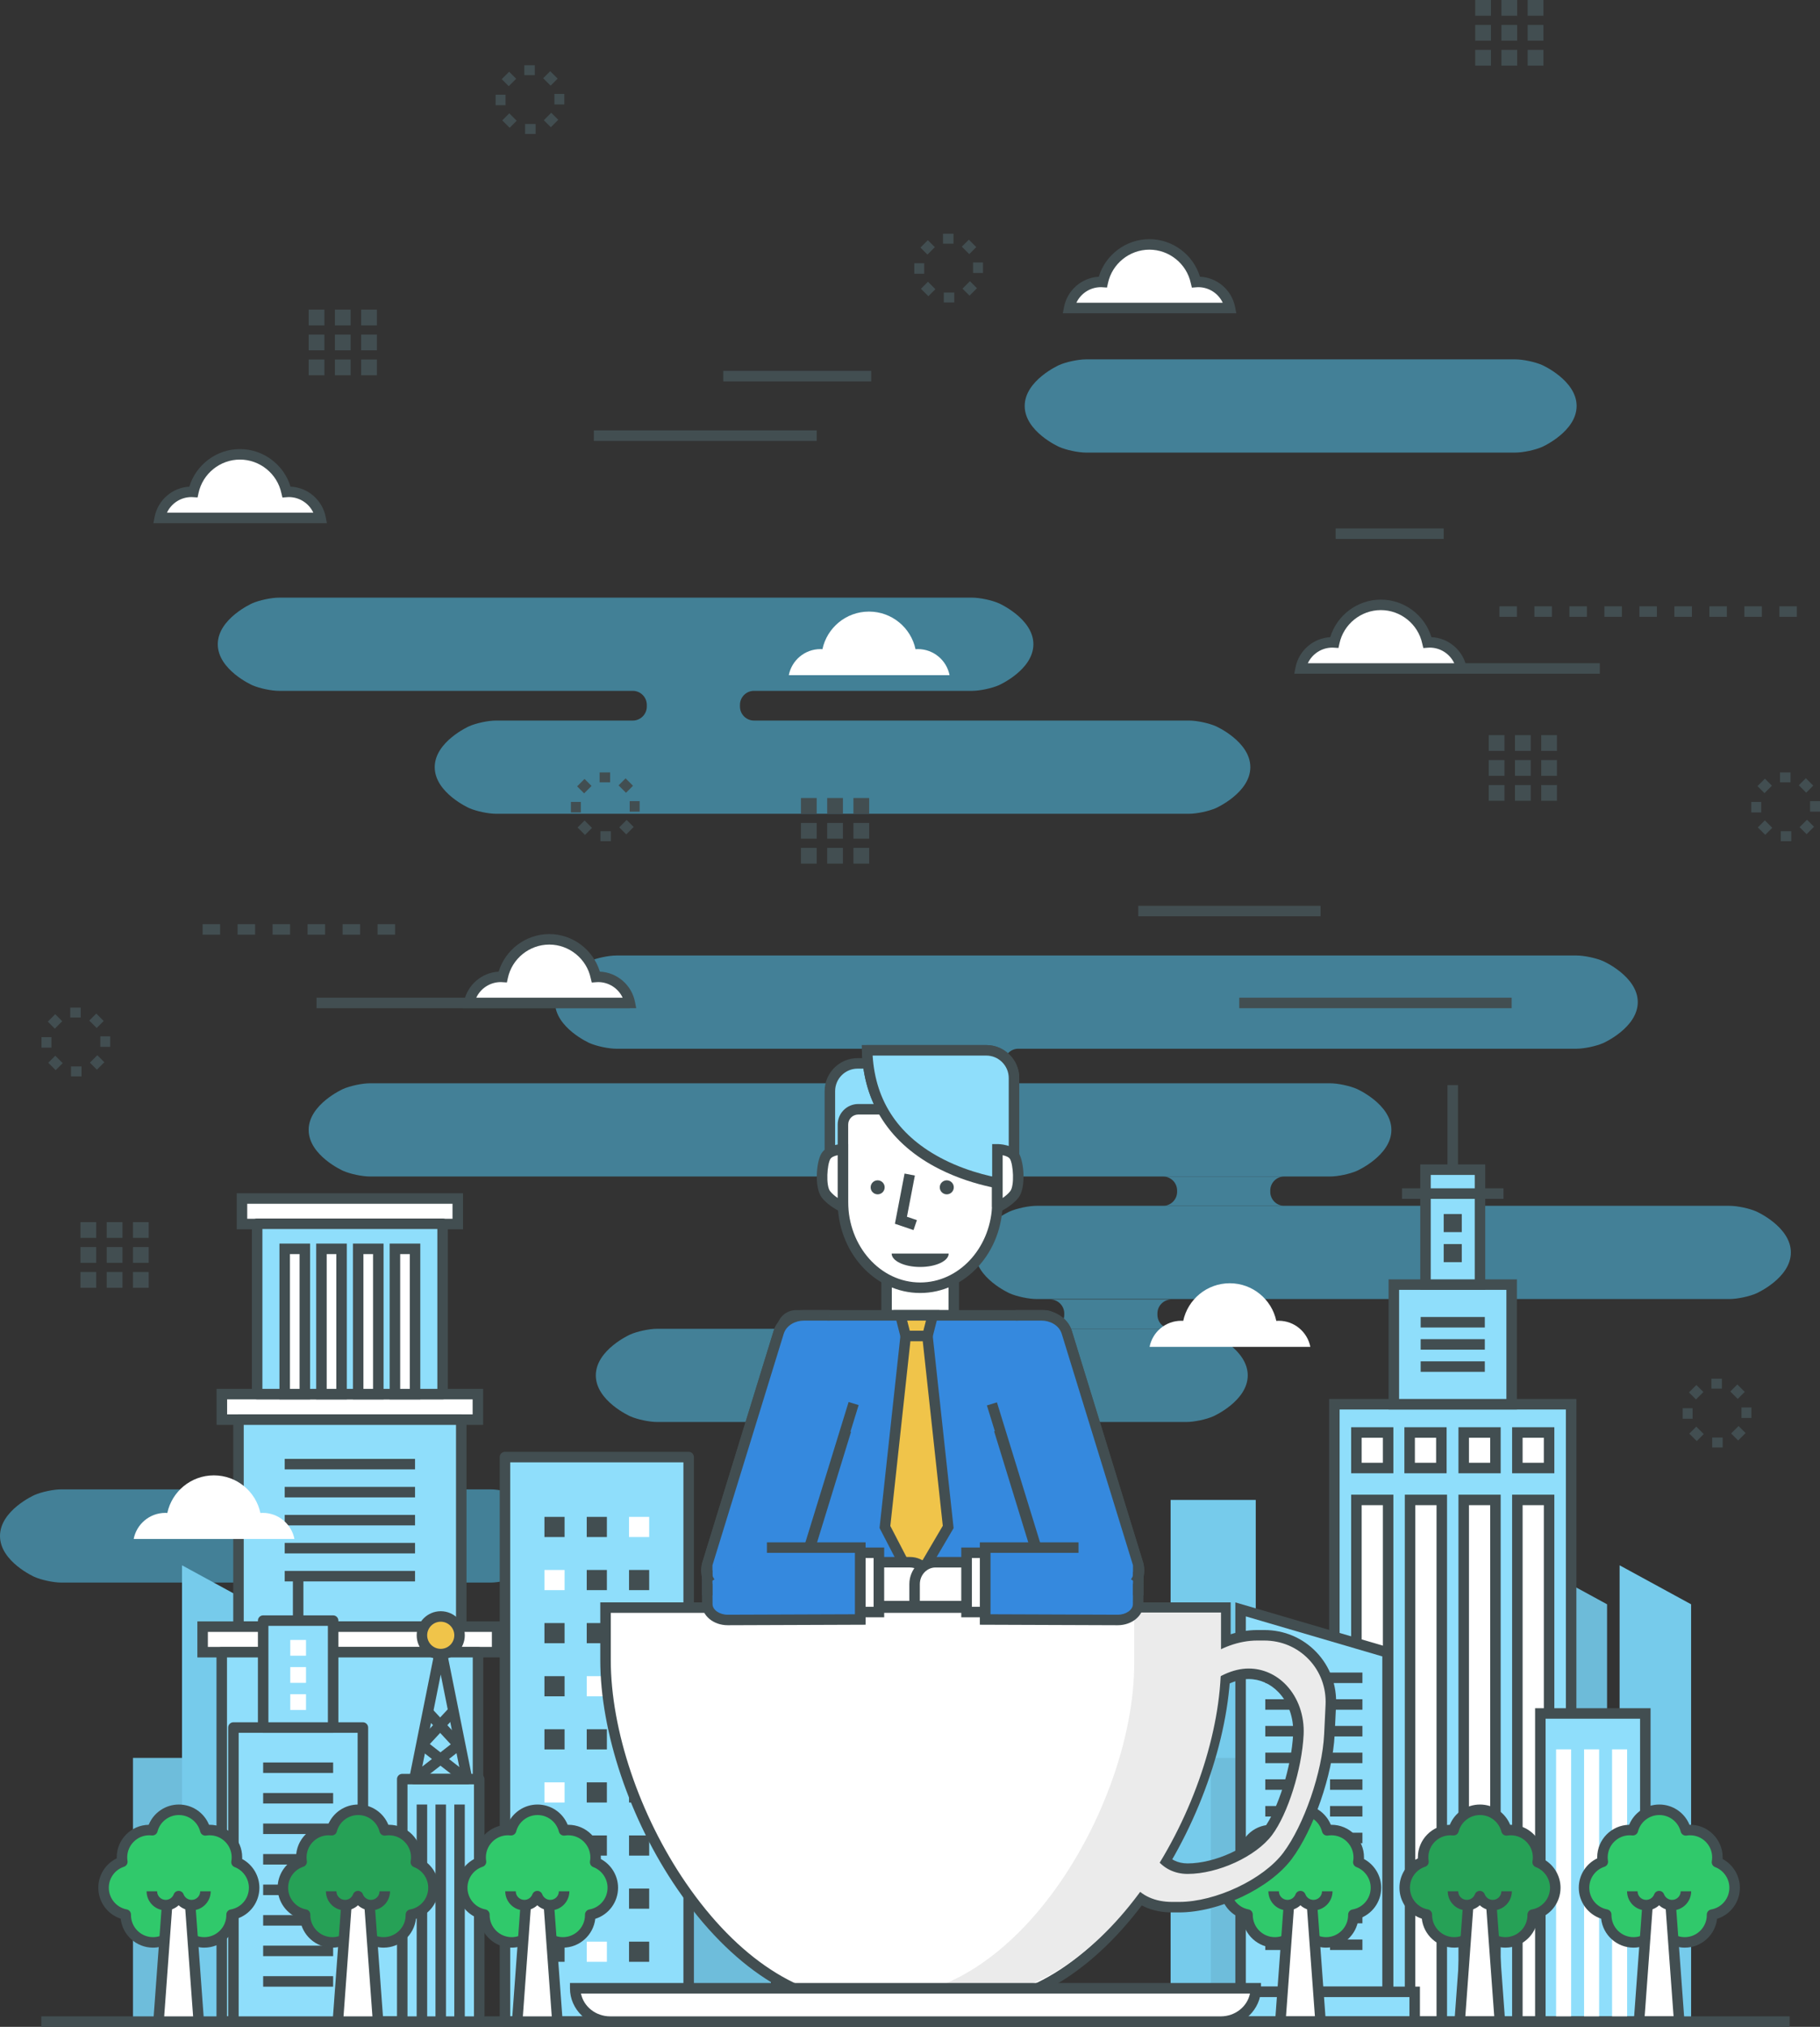 <?xml version="1.0" encoding="utf-8"?>
<!-- Generator: Adobe Illustrator 17.0.0, SVG Export Plug-In . SVG Version: 6.00 Build 0)  -->
<!DOCTYPE svg PUBLIC "-//W3C//DTD SVG 1.1//EN" "http://www.w3.org/Graphics/SVG/1.1/DTD/svg11.dtd">
<svg version="1.1" id="레이어_1" xmlns="http://www.w3.org/2000/svg" xmlns:xlink="http://www.w3.org/1999/xlink" x="0px"
	 y="0px" width="350px" height="389.593px" viewBox="0 0 350 389.593" enable-background="new 0 0 350 389.593"
	 xml:space="preserve">
<rect x="0" y="0" width="350" height="389.593" fill="#333333" stroke="none"/>
<g opacity="0.5">
	<g>
		<path fill="#53CEFB" d="M65.981,225.05c1.353,0.601,3.671,1.091,5.152,1.091h140.629h11.914h23.298h1.967h6.858
			c1.48,0,3.799-0.491,5.152-1.091c0,0,6.624-2.939,6.624-7.865c0-4.927-6.624-7.866-6.624-7.866
			c-1.353-0.6-3.672-1.091-5.152-1.091h-59.966c-1.48,0-2.692-1.211-2.692-2.692v-1.264c0-1.481,1.211-2.692,2.692-2.692h107.345
			c1.481,0,3.799-0.491,5.152-1.092c0,0,6.624-2.939,6.624-7.865s-6.624-7.866-6.624-7.866c-1.353-0.6-3.671-1.092-5.152-1.092
			H118.512c-1.48,0-3.799,0.492-5.152,1.092c0,0-6.624,2.939-6.624,7.866s6.624,7.865,6.624,7.865
			c1.353,0.601,3.672,1.092,5.152,1.092h54.023c1.48,0,2.692,1.211,2.692,2.692l0,1.264c0,1.481-1.211,2.692-2.692,2.692H71.133
			c-1.481,0-3.799,0.492-5.152,1.091c0,0-6.624,2.939-6.624,7.866C59.357,222.112,65.981,225.05,65.981,225.05z"/>
		<path fill="#53CEFB" d="M223.676,231.779h-11.914h-12.439c-1.48,0-3.799,0.492-5.152,1.091c0,0-6.624,2.939-6.624,7.866
			s6.624,7.865,6.624,7.865c1.353,0.601,3.672,1.091,5.152,1.091H332.62c1.481,0,3.799-0.491,5.152-1.091
			c0,0,6.624-2.939,6.624-7.865s-6.624-7.866-6.624-7.866c-1.353-0.6-3.671-1.091-5.152-1.091h-83.68h-1.967H223.676z"/>
		<path fill="#53CEFB" d="M226.368,228.833v0.254c0,1.481-1.211,2.692-2.692,2.692h23.298c-1.48,0-2.692-1.211-2.692-2.692v-0.254
			c0-1.481,1.211-2.692,2.692-2.692h-23.298C225.156,226.142,226.368,227.353,226.368,228.833z"/>
	</g>
	<g>
		<path fill="#53CEFB" d="M121.205,272.237c1.353,0.6,3.672,1.091,5.152,1.091h6.863h45.337h23.298h10.67h15.648
			c1.481,0,3.799-0.492,5.152-1.091c0,0,6.624-2.939,6.624-7.866c0-4.927-6.624-7.865-6.624-7.865
			c-1.353-0.601-3.671-1.092-5.152-1.092H126.357c-1.48,0-3.799,0.492-5.152,1.092c0,0-6.624,2.938-6.624,7.865
			C114.581,269.297,121.205,272.237,121.205,272.237z"/>
	</g>
	<path fill="#53CEFB" d="M204.666,252.468v0.254c0,1.481-1.211,2.692-2.692,2.692h23.298c-1.48,0-2.692-1.211-2.692-2.692v-0.254
		c0-1.48,1.211-2.692,2.692-2.692h-23.298C203.455,249.776,204.666,250.987,204.666,252.468z"/>
</g>
<path opacity="0.5" fill="#53CEFB" d="M48.504,131.701c1.353,0.6,3.672,1.092,5.152,1.092h68.038c1.48,0,2.692,1.211,2.692,2.692
	v0.326c0,1.481-1.211,2.692-2.692,2.692H95.376c-1.48,0-3.799,0.491-5.152,1.092c0,0-6.624,2.939-6.624,7.866
	s6.624,7.865,6.624,7.865c1.353,0.6,3.672,1.092,5.152,1.092l133.297,0c1.48,0,3.799-0.491,5.152-1.092c0,0,6.624-2.939,6.624-7.866
	s-6.624-7.866-6.624-7.866c-1.353-0.6-3.672-1.092-5.152-1.092h-83.682c-1.48,0-2.692-1.211-2.692-2.692v-0.326
	c0-1.481,1.211-2.692,2.692-2.692h41.961c1.48,0,3.799-0.491,5.152-1.092c0,0,6.624-2.939,6.624-7.866
	c0-4.927-6.624-7.865-6.624-7.865c-1.353-0.6-3.672-1.092-5.152-1.092H53.656c-1.48,0-3.799,0.491-5.152,1.092
	c0,0-6.624,2.939-6.624,7.865C41.88,128.761,48.504,131.701,48.504,131.701z"/>
<g opacity="0.5">
	<path fill="#53CEFB" d="M296.571,70.169c-1.353-0.6-3.672-1.091-5.152-1.091h-6.863h-26.107h-23.298h-10.67h-15.647
		c-1.481,0-3.799,0.491-5.152,1.091c0,0-6.624,2.939-6.624,7.866c0,4.927,6.624,7.865,6.624,7.865
		c1.353,0.601,3.671,1.092,5.152,1.092h82.585c1.48,0,3.799-0.492,5.152-1.092c0,0,6.624-2.939,6.624-7.865
		C303.195,73.108,296.571,70.169,296.571,70.169z"/>
</g>
<g opacity="0.5">
	<path fill="#53CEFB" d="M99.513,287.371c-1.353-0.6-3.672-1.092-5.152-1.092h-6.863H61.391H38.094h-10.67H11.776
		c-1.481,0-3.799,0.492-5.152,1.092c0,0-6.624,2.939-6.624,7.866s6.624,7.865,6.624,7.865c1.353,0.601,3.671,1.092,5.152,1.092
		h82.585c1.48,0,3.799-0.492,5.152-1.092c0,0,6.624-2.939,6.624-7.865S99.513,287.371,99.513,287.371z"/>
</g>
<rect x="225.115" y="288.309" fill="#76CBEB" width="16.374" height="100.275"/>
<rect x="232.866" y="337.892" fill="#6EBDDB" width="27.151" height="50.692"/>
<rect x="121.123" y="337.892" fill="#6EBDDB" width="27.151" height="50.692"/>
<rect x="25.57" y="337.892" fill="#6EBDDB" width="27.151" height="50.692"/>
<polygon fill="#76CBEB" points="325.213,308.37 311.461,300.874 311.461,388.194 325.213,388.194 "/>
<polygon fill="#76CBEB" points="48.756,308.37 35.004,300.874 35.004,388.194 48.756,388.194 "/>
<polygon fill="#6DBBD9" points="309.052,308.37 295.299,300.874 295.299,388.194 309.052,388.194 "/>
<g>
	<g>
		<rect x="46.535" y="230.372" fill="#FFFFFF" width="41.496" height="4.907"/>
		<path fill="#424E51" d="M89.04,236.288H45.525v-6.925H89.04V236.288z M47.544,234.269h39.477v-2.888H47.544V234.269z"/>
	</g>
	<g>
		<rect x="42.666" y="267.97" fill="#FFFFFF" width="49.235" height="4.907"/>
		<path fill="#424E51" d="M92.91,273.886H41.656v-6.925H92.91V273.886z M43.675,271.867h47.216v-2.888H43.675V271.867z"/>
	</g>
	<g>
		<rect x="49.45" y="235.225" fill="#8FDEFB" width="35.664" height="32.745"/>
		<path fill="#424E51" d="M85.115,268.979H49.45c-0.558,0-1.009-0.452-1.009-1.009v-32.745c0-0.558,0.452-1.009,1.009-1.009h35.664
			c0.558,0,1.009,0.452,1.009,1.009v32.745C86.124,268.528,85.672,268.979,85.115,268.979z M50.46,266.961h33.646v-30.727H50.46
			V266.961z"/>
	</g>
	<g>
		<rect x="45.862" y="272.877" fill="#8FDEFB" width="42.842" height="39.792"/>
		<path fill="#424E51" d="M88.704,313.678H45.862c-0.558,0-1.009-0.452-1.009-1.009v-39.792c0-0.558,0.452-1.009,1.009-1.009h42.842
			c0.558,0,1.009,0.452,1.009,1.009v39.792C89.713,313.226,89.261,313.678,88.704,313.678z M46.871,311.659h40.823v-37.773H46.871
			V311.659z"/>
	</g>
	<g>
		<rect x="38.964" y="312.668" fill="#FFFFFF" width="56.637" height="4.907"/>
		<path fill="#424E51" d="M96.611,318.584H37.955v-6.925h58.655V318.584z M39.974,316.565h54.618v-2.888H39.974V316.565z"/>
	</g>
	<g>
		<rect x="42.641" y="317.575" fill="#8FDEFB" width="49.283" height="71.009"/>
		<path fill="#424E51" d="M91.924,389.593H42.641c-0.558,0-1.009-0.452-1.009-1.009v-71.009c0-0.558,0.452-1.009,1.009-1.009h49.283
			c0.558,0,1.009,0.452,1.009,1.009v71.009C92.933,389.142,92.482,389.593,91.924,389.593z M43.651,387.575h47.264v-68.991H43.651
			V387.575z"/>
	</g>
	<g>
		<rect x="54.75" y="240.045" fill="#FFFFFF" width="3.869" height="27.925"/>
		<path fill="#424E51" d="M59.628,268.979H53.74v-29.944h5.888V268.979z M55.759,266.961h1.851v-25.906h-1.851V266.961z"/>
	</g>
	<g>
		<rect x="61.815" y="240.045" fill="#FFFFFF" width="3.869" height="27.925"/>
		<path fill="#424E51" d="M66.694,268.979h-5.888v-29.944h5.888V268.979z M62.825,266.961h1.851v-25.906h-1.851V266.961z"/>
	</g>
	<g>
		<rect x="68.881" y="240.045" fill="#FFFFFF" width="3.869" height="27.925"/>
		<path fill="#424E51" d="M73.759,268.979h-5.888v-29.944h5.888V268.979z M69.89,266.961h1.851v-25.906H69.89V266.961z"/>
	</g>
	<g>
		<rect x="75.946" y="240.045" fill="#FFFFFF" width="3.869" height="27.925"/>
		<path fill="#424E51" d="M80.825,268.979h-5.888v-29.944h5.888V268.979z M76.956,266.961h1.851v-25.906h-1.851V266.961z"/>
	</g>
	<rect x="54.75" y="280.42" fill="#424E51" width="25.066" height="2.019"/>
	<rect x="54.75" y="285.803" fill="#424E51" width="25.066" height="2.019"/>
	<rect x="54.75" y="291.186" fill="#424E51" width="25.066" height="2.019"/>
	<rect x="54.75" y="296.57" fill="#424E51" width="25.066" height="2.019"/>
	<rect x="54.75" y="301.953" fill="#424E51" width="25.066" height="2.019"/>
</g>
<g>
	<g>
		<rect x="256.607" y="269.916" fill="#8FDEFB" width="45.534" height="118.668"/>
		<path fill="#424E51" d="M303.15,389.593h-47.553V268.906h47.553V389.593z M257.616,387.575h43.515v-116.65h-43.515V387.575z"/>
	</g>
	<g>
		<rect x="260.846" y="288.309" fill="#FFFFFF" width="6.101" height="100.275"/>
		<path fill="#424E51" d="M267.957,389.593h-8.12V287.299h8.12V389.593z M261.856,387.575h4.082v-98.257h-4.082V387.575z"/>
	</g>
	<g>
		<rect x="271.164" y="288.309" fill="#FFFFFF" width="6.102" height="100.275"/>
		<path fill="#424E51" d="M278.275,389.593h-8.12V287.299h8.12V389.593z M272.173,387.575h4.083v-98.257h-4.083V387.575z"/>
	</g>
	<g>
		<rect x="281.482" y="288.309" fill="#FFFFFF" width="6.101" height="100.275"/>
		<path fill="#424E51" d="M288.593,389.593h-8.12V287.299h8.12V389.593z M282.492,387.575h4.082v-98.257h-4.082V387.575z"/>
	</g>
	<g>
		<rect x="291.8" y="288.309" fill="#FFFFFF" width="6.101" height="100.275"/>
		<path fill="#424E51" d="M298.911,389.593h-8.12V287.299h8.12V389.593z M292.81,387.575h4.082v-98.257h-4.082V387.575z"/>
	</g>
	<g>
		<rect x="268.046" y="246.92" fill="#8FDEFB" width="22.655" height="22.995"/>
		<path fill="#424E51" d="M291.711,270.925h-24.674v-25.014h24.674V270.925z M269.056,268.906h20.636V247.93h-20.636V268.906z"/>
	</g>
	<rect x="273.205" y="253.147" fill="#424E51" width="12.337" height="2.019"/>
	<rect x="273.205" y="257.409" fill="#424E51" width="12.337" height="2.019"/>
	<rect x="273.205" y="261.67" fill="#424E51" width="12.337" height="2.019"/>
	<g>
		<rect x="274.135" y="224.831" fill="#8FDEFB" width="10.477" height="22.089"/>
		<path fill="#424E51" d="M285.622,247.93h-12.496v-24.108h12.496V247.93z M275.144,245.911h8.459V225.84h-8.459V245.911z"/>
	</g>
	<rect x="278.364" y="208.569" fill="#424E51" width="2.019" height="16.262"/>
	<rect x="269.617" y="228.419" fill="#424E51" width="19.514" height="2.019"/>
	<rect x="277.635" y="233.354" fill="#424E51" width="3.477" height="3.477"/>
	<rect x="277.635" y="239.13" fill="#424E51" width="3.477" height="3.477"/>
	<g>
		<rect x="260.846" y="275.345" fill="#FFFFFF" width="6.101" height="6.831"/>
		<path fill="#424E51" d="M267.957,283.186h-8.12v-8.85h8.12V283.186z M261.856,281.167h4.082v-4.813h-4.082V281.167z"/>
	</g>
	<g>
		<rect x="271.085" y="275.345" fill="#FFFFFF" width="6.101" height="6.831"/>
		<path fill="#424E51" d="M278.195,283.186h-8.12v-8.85h8.12V283.186z M272.094,281.167h4.082v-4.813h-4.082V281.167z"/>
	</g>
	<g>
		<rect x="281.482" y="275.345" fill="#FFFFFF" width="6.101" height="6.831"/>
		<path fill="#424E51" d="M288.593,283.186h-8.12v-8.85h8.12V283.186z M282.492,281.167h4.082v-4.813h-4.082V281.167z"/>
	</g>
	<g>
		<rect x="291.8" y="275.345" fill="#FFFFFF" width="6.101" height="6.831"/>
		<path fill="#424E51" d="M298.911,283.186h-8.12v-8.85h8.12V283.186z M292.809,281.167h4.082v-4.813h-4.082V281.167z"/>
	</g>
</g>
<g>
	<g>
		<rect x="296.219" y="329.354" fill="#8FDEFB" width="20.187" height="59.23"/>
		<path fill="#424E51" d="M317.416,389.593H295.21v-61.248h22.206V389.593z M297.229,387.575h18.169v-57.211h-18.169V387.575z"/>
	</g>
	<rect x="299.247" y="336.251" fill="#FFFFFF" width="2.893" height="52.333"/>
	<rect x="304.631" y="336.251" fill="#FFFFFF" width="2.893" height="52.333"/>
	<rect x="310.014" y="336.251" fill="#FFFFFF" width="2.893" height="52.333"/>
</g>
<g>
	<g>
		<polygon fill="#8FDEFB" points="266.839,382.864 238.577,382.864 238.577,309.349 266.839,317.631 		"/>
		<path fill="#424E51" d="M267.848,383.874h-30.281v-75.872l30.281,8.874V383.874z M239.586,381.855h26.244v-63.468l-26.244-7.691
			V381.855z"/>
	</g>
	<g>
		<rect x="233.361" y="382.864" fill="#8FDEFB" width="38.692" height="5.72"/>
		<path fill="#424E51" d="M273.063,389.593h-40.711v-7.738h40.711V389.593z M234.371,387.575h36.674v-3.701h-36.674V387.575z"/>
	</g>
	<g>
		<rect x="243.329" y="321.489" fill="#424E51" width="6.224" height="2.019"/>
		<rect x="255.778" y="321.489" fill="#424E51" width="6.224" height="2.019"/>
	</g>
	<g>
		<rect x="243.329" y="326.62" fill="#424E51" width="6.224" height="2.019"/>
		<rect x="255.778" y="326.62" fill="#424E51" width="6.224" height="2.019"/>
	</g>
	<g>
		<rect x="243.329" y="331.752" fill="#424E51" width="6.224" height="2.019"/>
		<rect x="255.778" y="331.752" fill="#424E51" width="6.224" height="2.019"/>
	</g>
	<g>
		<rect x="243.329" y="336.883" fill="#424E51" width="6.224" height="2.019"/>
		<rect x="255.778" y="336.883" fill="#424E51" width="6.224" height="2.019"/>
	</g>
	<g>
		<rect x="243.329" y="342.014" fill="#424E51" width="6.224" height="2.019"/>
		<rect x="255.778" y="342.014" fill="#424E51" width="6.224" height="2.019"/>
	</g>
	<g>
		<rect x="243.329" y="347.145" fill="#424E51" width="6.224" height="2.019"/>
		<rect x="255.778" y="347.145" fill="#424E51" width="6.224" height="2.019"/>
	</g>
	<g>
		<rect x="243.329" y="352.277" fill="#424E51" width="6.224" height="2.019"/>
		<rect x="255.778" y="352.277" fill="#424E51" width="6.224" height="2.019"/>
	</g>
	<g>
		<rect x="243.329" y="357.408" fill="#424E51" width="6.224" height="2.019"/>
		<rect x="255.778" y="357.408" fill="#424E51" width="6.224" height="2.019"/>
	</g>
	<g>
		<rect x="243.329" y="362.539" fill="#424E51" width="6.224" height="2.019"/>
		<rect x="255.778" y="362.539" fill="#424E51" width="6.224" height="2.019"/>
	</g>
	<g>
		<rect x="243.329" y="367.671" fill="#424E51" width="6.224" height="2.019"/>
		<rect x="255.778" y="367.671" fill="#424E51" width="6.224" height="2.019"/>
	</g>
	<g>
		<rect x="243.329" y="372.802" fill="#424E51" width="6.224" height="2.019"/>
		<rect x="255.778" y="372.802" fill="#424E51" width="6.224" height="2.019"/>
	</g>
</g>
<g>
	<g>
		<path fill="#30C96B" d="M264.604,362.851c0-2.245-1.409-4.161-3.391-4.913c0.053-0.3,0.083-0.609,0.083-0.925
			c0-2.902-2.353-5.255-5.254-5.255c-0.28,0-0.555,0.023-0.823,0.065c-0.578-2.274-2.638-3.957-5.092-3.957
			c-2.444,0-4.497,1.668-5.085,3.927c-0.196-0.023-0.396-0.035-0.598-0.035c-2.902,0-5.254,2.353-5.254,5.255
			c0,0.289,0.024,0.571,0.069,0.847c-2.097,0.69-3.611,2.663-3.611,4.991c0,2.563,1.836,4.697,4.265,5.16
			c-0.001,0.032-0.003,0.063-0.003,0.095c0,2.902,2.353,5.254,5.254,5.254c2.256,0,4.179-1.421,4.924-3.417
			c0.745,1.996,2.668,3.417,4.923,3.417c2.902,0,5.255-2.352,5.255-5.254c0-0.027-0.002-0.054-0.002-0.081
			C262.729,367.592,264.604,365.442,264.604,362.851z"/>
		<path fill="#424E51" d="M255.01,374.369c-1.945,0-3.754-0.915-4.923-2.396c-1.169,1.48-2.979,2.396-4.924,2.396
			c-3.219,0-5.879-2.441-6.225-5.569c-2.534-0.834-4.3-3.22-4.3-5.948c0-2.435,1.395-4.612,3.545-5.644
			c-0.002-0.065-0.003-0.129-0.003-0.194c0-3.415,2.747-6.2,6.147-6.263c0.95-2.328,3.229-3.893,5.8-3.893
			c2.575,0,4.851,1.563,5.8,3.893c0.039-0.001,0.077-0.001,0.116-0.001c3.454,0,6.264,2.81,6.264,6.264
			c0,0.103-0.003,0.207-0.008,0.312c2.011,1.078,3.316,3.209,3.316,5.526c0,2.771-1.8,5.167-4.381,5.974
			C260.875,371.941,258.221,374.369,255.01,374.369z M250.087,368.933c0.421,0,0.798,0.262,0.946,0.656
			c0.616,1.651,2.215,2.761,3.978,2.761c2.341,0,4.245-1.904,4.245-4.244c0-0.005-0.002-0.052-0.002-0.056
			c-0.012-0.499,0.343-0.932,0.835-1.019c2.032-0.356,3.507-2.114,3.507-4.179c0-1.752-1.101-3.347-2.74-3.969
			c-0.453-0.172-0.72-0.642-0.636-1.12c0.045-0.252,0.067-0.504,0.067-0.749c0-2.341-1.904-4.245-4.245-4.245
			c-0.22,0-0.445,0.018-0.667,0.053c-0.516,0.081-1.006-0.243-1.135-0.749c-0.478-1.881-2.17-3.196-4.114-3.196
			c-1.933,0-3.622,1.304-4.108,3.172c-0.127,0.487-0.586,0.804-1.093,0.748c-0.163-0.019-0.326-0.029-0.482-0.029
			c-2.341,0-4.245,1.904-4.245,4.245c0,0.226,0.019,0.456,0.056,0.686c0.079,0.49-0.21,0.965-0.681,1.12
			c-1.745,0.574-2.917,2.195-2.917,4.032c0,2.035,1.449,3.788,3.444,4.168c0.484,0.092,0.83,0.52,0.82,1.013l-0.002,0.055
			c-0.001,2.359,1.903,4.264,4.244,4.264c1.763,0,3.362-1.11,3.978-2.761C249.289,369.194,249.666,368.933,250.087,368.933z"/>
	</g>
	<g>
		<polyline fill="#FFFFFF" points="252.27,365.624 253.952,388.584 246.221,388.584 247.904,365.624 		"/>
		<polygon fill="#424E51" points="255.038,389.593 245.135,389.593 246.897,365.55 248.91,365.697 247.307,387.575 252.866,387.575 
			251.263,365.697 253.277,365.55 		"/>
	</g>
	<path fill="#424E51" d="M252.581,367.205c-0.941,0-1.827-0.365-2.494-0.981c-0.666,0.615-1.553,0.981-2.494,0.981
		c-2.024,0-3.67-1.646-3.67-3.67h2.019c0,0.91,0.741,1.651,1.652,1.651c0.686,0,1.308-0.432,1.548-1.074
		c0.147-0.395,0.524-0.656,0.946-0.656c0.421,0,0.798,0.262,0.946,0.656c0.24,0.642,0.862,1.074,1.548,1.074
		c0.911,0,1.652-0.741,1.652-1.651h2.019C256.251,365.558,254.605,367.205,252.581,367.205z"/>
</g>
<g>
	<g>
		<path fill="#26A156" d="M299.091,362.851c0-2.245-1.409-4.161-3.391-4.913c0.053-0.3,0.083-0.609,0.083-0.925
			c0-2.902-2.353-5.255-5.254-5.255c-0.28,0-0.555,0.023-0.823,0.065c-0.578-2.274-2.638-3.957-5.092-3.957
			c-2.444,0-4.497,1.668-5.085,3.927c-0.196-0.023-0.396-0.035-0.598-0.035c-2.902,0-5.254,2.353-5.254,5.255
			c0,0.289,0.024,0.571,0.069,0.847c-2.097,0.69-3.611,2.663-3.611,4.991c0,2.563,1.836,4.697,4.264,5.16
			c-0.001,0.032-0.003,0.063-0.003,0.095c0,2.902,2.353,5.254,5.254,5.254c2.256,0,4.179-1.421,4.924-3.417
			c0.745,1.996,2.668,3.417,4.923,3.417c2.902,0,5.254-2.352,5.254-5.254c0-0.027-0.002-0.054-0.002-0.081
			C297.216,367.592,299.091,365.442,299.091,362.851z"/>
		<path fill="#424E51" d="M289.497,374.369c-1.945,0-3.754-0.915-4.923-2.396c-1.169,1.48-2.979,2.396-4.924,2.396
			c-3.219,0-5.879-2.441-6.225-5.569c-2.534-0.834-4.3-3.22-4.3-5.948c0-2.435,1.395-4.612,3.545-5.644
			c-0.002-0.065-0.003-0.129-0.003-0.194c0-3.415,2.747-6.2,6.147-6.263c0.95-2.328,3.229-3.893,5.8-3.893
			c2.575,0,4.851,1.563,5.8,3.893c3.502-0.076,6.38,2.77,6.38,6.263c0,0.103-0.003,0.207-0.008,0.312
			c2.011,1.078,3.316,3.209,3.316,5.526c0,2.771-1.8,5.167-4.381,5.974C295.361,371.941,292.708,374.369,289.497,374.369z
			 M284.574,368.933c0.421,0,0.798,0.262,0.946,0.656c0.616,1.651,2.215,2.761,3.978,2.761c2.341,0,4.245-1.904,4.245-4.244
			c0-0.005-0.002-0.052-0.002-0.056c-0.012-0.499,0.343-0.932,0.835-1.019c2.032-0.356,3.507-2.114,3.507-4.179
			c0-1.752-1.101-3.347-2.74-3.969c-0.453-0.172-0.72-0.642-0.636-1.12c0.045-0.252,0.067-0.504,0.067-0.749
			c0-2.341-1.904-4.245-4.245-4.245c-0.22,0-0.445,0.018-0.667,0.053c-0.515,0.081-1.006-0.243-1.135-0.749
			c-0.478-1.881-2.17-3.196-4.114-3.196c-1.933,0-3.622,1.304-4.108,3.172c-0.127,0.487-0.588,0.804-1.093,0.748
			c-0.163-0.019-0.326-0.029-0.482-0.029c-2.341,0-4.245,1.904-4.245,4.245c0,0.226,0.019,0.456,0.056,0.686
			c0.079,0.49-0.21,0.965-0.681,1.12c-1.745,0.574-2.917,2.195-2.917,4.032c0,2.035,1.449,3.788,3.444,4.168
			c0.484,0.092,0.83,0.52,0.82,1.013l-0.002,0.055c-0.001,2.359,1.903,4.264,4.244,4.264c1.763,0,3.362-1.11,3.978-2.761
			C283.775,369.194,284.153,368.933,284.574,368.933z"/>
	</g>
	<g>
		<polyline fill="#FFFFFF" points="286.757,365.624 288.439,388.584 280.708,388.584 282.39,365.624 		"/>
		<polygon fill="#424E51" points="289.525,389.593 279.622,389.593 281.384,365.55 283.397,365.697 281.794,387.575 
			287.353,387.575 285.75,365.697 287.764,365.55 		"/>
	</g>
	<path fill="#424E51" d="M287.067,367.205c-0.941,0-1.827-0.365-2.493-0.981c-0.666,0.615-1.553,0.981-2.494,0.981
		c-2.024,0-3.67-1.646-3.67-3.67h2.019c0,0.91,0.741,1.651,1.652,1.651c0.686,0,1.308-0.432,1.548-1.074
		c0.147-0.395,0.524-0.656,0.946-0.656c0.421,0,0.798,0.262,0.946,0.656c0.24,0.642,0.862,1.074,1.548,1.074
		c0.911,0,1.652-0.741,1.652-1.651h2.019C290.738,365.558,289.091,367.205,287.067,367.205z"/>
</g>
<g>
	<g>
		<path fill="#30C96B" d="M333.578,362.851c0-2.245-1.409-4.161-3.391-4.913c0.053-0.3,0.083-0.609,0.083-0.925
			c0-2.902-2.353-5.255-5.254-5.255c-0.28,0-0.555,0.023-0.823,0.065c-0.578-2.274-2.638-3.957-5.092-3.957
			c-2.444,0-4.497,1.668-5.085,3.927c-0.196-0.023-0.396-0.035-0.598-0.035c-2.902,0-5.254,2.353-5.254,5.255
			c0,0.289,0.024,0.571,0.069,0.847c-2.097,0.69-3.611,2.663-3.611,4.991c0,2.563,1.836,4.697,4.265,5.16
			c-0.001,0.032-0.003,0.063-0.003,0.095c0,2.902,2.353,5.254,5.254,5.254c2.256,0,4.179-1.421,4.924-3.417
			c0.745,1.996,2.668,3.417,4.923,3.417c2.902,0,5.255-2.352,5.255-5.254c0-0.027-0.002-0.054-0.002-0.081
			C331.703,367.592,333.578,365.442,333.578,362.851z"/>
		<path fill="#424E51" d="M323.984,374.369c-1.945,0-3.754-0.915-4.923-2.396c-1.169,1.48-2.979,2.396-4.924,2.396
			c-3.219,0-5.879-2.441-6.225-5.569c-2.534-0.834-4.3-3.22-4.3-5.948c0-2.435,1.395-4.612,3.545-5.644
			c-0.002-0.065-0.003-0.129-0.003-0.194c0-3.415,2.747-6.2,6.147-6.263c0.95-2.328,3.229-3.893,5.8-3.893
			c2.575,0,4.851,1.563,5.8,3.893c3.498-0.076,6.38,2.77,6.38,6.263c0,0.103-0.003,0.207-0.008,0.312
			c2.011,1.078,3.316,3.209,3.316,5.526c0,2.771-1.8,5.167-4.381,5.974C329.848,371.941,327.194,374.369,323.984,374.369z
			 M319.061,368.933c0.421,0,0.798,0.262,0.946,0.656c0.616,1.651,2.215,2.761,3.978,2.761c2.341,0,4.245-1.904,4.245-4.244
			c0-0.005-0.002-0.052-0.002-0.056c-0.012-0.499,0.343-0.932,0.835-1.019c2.032-0.356,3.507-2.114,3.507-4.179
			c0-1.752-1.101-3.347-2.74-3.969c-0.453-0.172-0.72-0.642-0.636-1.12c0.045-0.252,0.067-0.504,0.067-0.749
			c0-2.341-1.904-4.245-4.245-4.245c-0.22,0-0.445,0.018-0.667,0.053c-0.514,0.081-1.006-0.243-1.135-0.749
			c-0.478-1.881-2.17-3.196-4.114-3.196c-1.933,0-3.622,1.304-4.108,3.172c-0.127,0.487-0.589,0.804-1.093,0.748
			c-0.163-0.019-0.326-0.029-0.482-0.029c-2.341,0-4.245,1.904-4.245,4.245c0,0.226,0.019,0.456,0.056,0.686
			c0.079,0.49-0.21,0.965-0.681,1.12c-1.745,0.574-2.917,2.195-2.917,4.032c0,2.035,1.449,3.788,3.444,4.168
			c0.484,0.092,0.83,0.52,0.82,1.013l-0.002,0.055c-0.001,2.359,1.903,4.264,4.244,4.264c1.763,0,3.362-1.11,3.978-2.761
			C318.262,369.194,318.639,368.933,319.061,368.933z"/>
	</g>
	<g>
		<polyline fill="#FFFFFF" points="321.244,365.624 322.926,388.584 315.195,388.584 316.877,365.624 		"/>
		<polygon fill="#424E51" points="324.012,389.593 314.109,389.593 315.87,365.55 317.884,365.697 316.281,387.575 321.84,387.575 
			320.237,365.697 322.25,365.55 		"/>
	</g>
	<path fill="#424E51" d="M321.554,367.205c-0.941,0-1.827-0.365-2.493-0.981c-0.666,0.615-1.553,0.981-2.494,0.981
		c-2.024,0-3.67-1.646-3.67-3.67h2.019c0,0.91,0.741,1.651,1.652,1.651c0.686,0,1.308-0.432,1.548-1.074
		c0.147-0.395,0.524-0.656,0.946-0.656c0.421,0,0.798,0.262,0.946,0.656c0.24,0.642,0.862,1.074,1.548,1.074
		c0.911,0,1.652-0.741,1.652-1.651h2.019C325.225,365.558,323.578,367.205,321.554,367.205z"/>
</g>
<g>
	<g>
		<rect x="97.107" y="280.072" fill="#8FDEFB" width="35.328" height="108.512"/>
		<path fill="#424E51" d="M132.435,389.593H97.107c-0.558,0-1.009-0.452-1.009-1.009V280.072c0-0.558,0.452-1.009,1.009-1.009
			h35.328c0.558,0,1.009,0.452,1.009,1.009v108.512C133.445,389.142,132.993,389.593,132.435,389.593z M98.117,387.575h33.309
			V281.082H98.117V387.575z"/>
	</g>
	<g>
		<rect x="104.7" y="291.568" fill="#424E51" width="3.875" height="3.875"/>
		<rect x="112.834" y="291.568" fill="#424E51" width="3.875" height="3.875"/>
		<rect x="120.968" y="291.568" fill="#FFFFFF" width="3.875" height="3.875"/>
	</g>
	<g>
		<rect x="104.7" y="301.773" fill="#FFFFFF" width="3.875" height="3.875"/>
		<rect x="112.834" y="301.773" fill="#424E51" width="3.875" height="3.875"/>
		<rect x="120.968" y="301.773" fill="#424E51" width="3.875" height="3.875"/>
	</g>
	<g>
		<rect x="104.7" y="311.979" fill="#424E51" width="3.875" height="3.875"/>
		<rect x="112.834" y="311.979" fill="#424E51" width="3.875" height="3.875"/>
		<rect x="120.968" y="311.979" fill="#424E51" width="3.875" height="3.875"/>
	</g>
	<g>
		<rect x="104.7" y="322.185" fill="#424E51" width="3.875" height="3.875"/>
		<rect x="112.834" y="322.185" fill="#FFFFFF" width="3.875" height="3.875"/>
		<rect x="120.968" y="322.185" fill="#424E51" width="3.875" height="3.875"/>
	</g>
	<g>
		<rect x="104.7" y="332.391" fill="#424E51" width="3.875" height="3.875"/>
		<rect x="112.834" y="332.391" fill="#424E51" width="3.875" height="3.875"/>
		<rect x="120.968" y="332.391" fill="#424E51" width="3.875" height="3.875"/>
	</g>
	<g>
		<rect x="104.7" y="342.596" fill="#FFFFFF" width="3.875" height="3.875"/>
		<rect x="112.834" y="342.596" fill="#424E51" width="3.875" height="3.875"/>
		<rect x="120.968" y="342.596" fill="#424E51" width="3.875" height="3.875"/>
	</g>
	<g>
		<rect x="104.7" y="352.802" fill="#424E51" width="3.875" height="3.875"/>
		<rect x="112.834" y="352.802" fill="#424E51" width="3.875" height="3.875"/>
		<rect x="120.968" y="352.802" fill="#424E51" width="3.875" height="3.875"/>
	</g>
	<g>
		<rect x="104.7" y="363.008" fill="#424E51" width="3.875" height="3.875"/>
		<rect x="112.834" y="363.008" fill="#424E51" width="3.875" height="3.875"/>
		<rect x="120.968" y="363.008" fill="#424E51" width="3.875" height="3.875"/>
	</g>
	<g>
		<rect x="104.7" y="373.214" fill="#424E51" width="3.875" height="3.875"/>
		<rect x="112.834" y="373.214" fill="#FFFFFF" width="3.875" height="3.875"/>
		<rect x="120.968" y="373.214" fill="#424E51" width="3.875" height="3.875"/>
	</g>
</g>
<rect x="7.937" y="387.575" fill="#424E51" width="336.231" height="2.019"/>
<g>
	<g>
		<path fill="#FFFFFF" d="M116.448,309.005v10.094c0,27.388,22.408,66.282,49.795,66.282h19.618
			c27.388,0,49.795-38.894,49.795-66.282v-10.094H116.448z"/>
		<path fill="#424E51" d="M185.862,386.39h-19.618c-12.896,0-25.682-8.278-36-23.309c-9.132-13.302-14.805-30.155-14.805-43.982
			v-11.103h121.228v11.103c0,13.828-5.673,30.681-14.805,43.982C211.543,378.112,198.758,386.39,185.862,386.39z M117.457,310.015
			v9.084c0,13.441,5.537,29.857,14.45,42.84c9.931,14.466,22.125,22.432,34.336,22.432h19.618c12.211,0,24.405-7.966,34.336-22.432
			c8.913-12.983,14.45-29.399,14.45-42.84v-9.084H117.457z"/>
	</g>
</g>
<g>
	<g>
		<path fill="#EBEBEB" d="M243.115,314.326h-1.346c-7.402,0-15.269,5.779-17.482,12.842l-8.327,26.577
			c-2.213,7.064,2.033,12.843,9.435,12.843h1.346c7.402,0,16.789-4.44,20.86-9.866c4.071-5.426,7.694-15.915,8.051-23.308
			l0.272-5.646C256.281,320.375,250.517,314.326,243.115,314.326z M249.689,333.386c-0.31,6.412-2.95,14.84-5.868,18.729
			c-2.918,3.889-9.863,7.071-15.434,7.071c-5.571,0-8.317-5.779-6.104-12.843l3.689-11.773c2.213-7.063,8.582-12.842,14.152-12.842
			C245.694,321.728,249.998,326.974,249.689,333.386z"/>
		<path fill="#424E51" d="M226.741,367.598h-1.346c-3.909,0-7.154-1.486-9.136-4.184c-1.982-2.698-2.43-6.239-1.262-9.97
			l8.327-26.577c2.341-7.472,10.615-13.55,18.445-13.55h1.346c3.859,0,7.426,1.513,10.045,4.262
			c2.619,2.748,3.959,6.384,3.772,10.239l-0.272,5.646c-0.366,7.583-4.068,18.289-8.252,23.866
			C244.16,362.991,234.44,367.598,226.741,367.598z M241.769,315.335c-7.012,0-14.422,5.444-16.519,12.135l-8.327,26.577
			c-0.972,3.102-0.63,6.004,0.962,8.171c1.592,2.167,4.259,3.361,7.509,3.361h1.346c7.022,0,16.204-4.333,20.053-9.462
			c3.979-5.303,7.501-15.51,7.85-22.751l0.272-5.646c0.159-3.297-0.984-6.404-3.218-8.749c-2.234-2.344-5.282-3.636-8.584-3.636
			H241.769z M228.387,360.196c-2.501,0-4.658-1.062-6.074-2.989c-2.001-2.724-2.363-6.794-0.994-11.165l3.689-11.773
			c2.341-7.472,9.121-13.55,15.115-13.55c2.706,0,5.269,1.125,7.215,3.169c2.31,2.424,3.534,5.904,3.358,9.547
			c-0.318,6.599-3.041,15.251-6.069,19.287C241.535,356.843,234.25,360.196,228.387,360.196z M240.123,322.737
			c-5.088,0-11.128,5.557-13.189,12.135l-3.689,11.773c-1.158,3.697-0.899,7.198,0.694,9.366c1.041,1.417,2.579,2.166,4.447,2.166
			c5.216,0,11.914-3.053,14.626-6.668c2.775-3.699,5.37-12.021,5.668-18.172c0.149-3.094-0.873-6.031-2.804-8.058
			C244.315,323.64,242.271,322.737,240.123,322.737z"/>
	</g>
</g>
<g>
	<path fill="#EBEBEB" d="M218.12,309.952v9.755c0,26.468-21.655,64.055-48.123,64.055h16.691c26.468,0,48.123-37.588,48.123-64.055
		v-9.755H218.12z"/>
</g>
<g>
	<g>
		<path fill="#FFFFFF" d="M117.345,388.584H234.76c3.701,0,6.729-2.883,6.729-6.406H110.616
			C110.616,385.701,113.644,388.584,117.345,388.584z"/>
		<path fill="#424E51" d="M234.76,389.593H117.345c-4.267,0-7.738-3.327-7.738-7.416v-1.009h132.892v1.009
			C242.498,386.267,239.027,389.593,234.76,389.593z M111.726,383.187c0.502,2.495,2.831,4.388,5.62,4.388H234.76
			c2.788,0,5.117-1.893,5.62-4.388H111.726z"/>
	</g>
</g>
<g>
	<g>
		<path fill="#8FDEFB" d="M164.92,204.399h22.91c-0.653,23.849-28.239,22.46-28.239,22.46v-17.13
			C159.591,206.785,161.977,204.399,164.92,204.399z"/>
		<path fill="#424E51" d="M160.429,227.884c-0.572,0-0.89-0.016-0.89-0.016c-0.537-0.028-0.958-0.471-0.958-1.008v-17.13
			c0-3.495,2.843-6.339,6.339-6.339h22.91c0.272,0,0.533,0.11,0.724,0.306c0.19,0.195,0.293,0.459,0.286,0.731
			C188.227,226.753,165.066,227.884,160.429,227.884z M164.92,205.409c-2.382,0-4.32,1.938-4.32,4.32v16.135
			c4.595-0.028,24.943-1.248,26.174-20.455H164.92z"/>
	</g>
	<g>
		<path fill="#FFFFFF" d="M189.668,201.888h-22.91c0.653,23.849,28.239,25.972,28.239,25.972v-20.643
			C194.997,204.274,192.611,201.888,189.668,201.888z"/>
		<path fill="#424E51" d="M196.006,228.95l-1.087-0.084c-0.289-0.022-7.176-0.587-14.251-4.148
			c-9.483-4.773-14.641-12.658-14.919-22.804l-0.028-1.037h23.947c3.495,0,6.338,2.843,6.338,6.339V228.95z M167.813,202.897
			c0.56,8.951,5.168,15.674,13.709,19.992c5.129,2.593,10.28,3.534,12.465,3.837v-19.509c0-2.382-1.938-4.32-4.32-4.32H167.813z"/>
	</g>
	<g>
		<rect x="170.494" y="244.501" fill="#FFFFFF" width="12.926" height="8.331"/>
		<path fill="#424E51" d="M184.429,253.841h-14.944v-10.35h14.944V253.841z M171.503,251.823h10.907v-6.312h-10.907V251.823z"/>
	</g>
	<g>
		<path fill="#FFFFFF" d="M191.75,231.025v-14.864c0-1.618-1.323-2.94-2.94-2.94h-23.767c-1.617,0-2.94,1.323-2.94,2.94v14.864
			c0,9.112,6.651,16.499,14.855,16.499c8.204,0,14.854-7.387,14.854-16.499H191.75z"/>
		<path fill="#424E51" d="M176.957,248.533c-8.748,0-15.864-7.854-15.864-17.508v-14.864c0-2.178,1.772-3.95,3.95-3.95h23.767
			c2.178,0,3.95,1.772,3.95,3.95v13.855h0.06v1.009C192.82,240.679,185.704,248.533,176.957,248.533z M165.043,214.229
			c-1.065,0-1.931,0.866-1.931,1.931v14.864c0,8.541,6.211,15.489,13.845,15.489c7.331,0,13.35-6.407,13.816-14.48h-0.032v-15.874
			c0-1.065-0.866-1.931-1.931-1.931H165.043z"/>
	</g>
	<g>
		<path fill="#FFFFFF" d="M162.102,220.92c0,0-2.45,0-3.267,1.307c-0.817,1.307-1.143,5.88,0,7.35c1.143,1.47,3.267,2.45,3.267,2.45
			V220.92z"/>
		<path fill="#424E51" d="M163.111,233.605l-1.432-0.661c-0.096-0.044-2.362-1.102-3.641-2.747
			c-1.448-1.862-1.081-6.871-0.059-8.505c1.082-1.731,3.815-1.781,4.123-1.781h1.009V233.605z M161.093,222.046
			c-0.574,0.121-1.169,0.344-1.402,0.716c-0.63,1.008-0.9,5.115-0.059,6.196c0.384,0.495,0.933,0.948,1.461,1.314V222.046z"/>
	</g>
	<g>
		<path fill="#8FDEFB" d="M189.668,201.888h-22.91c0.653,23.849,28.239,25.972,28.239,25.972v-20.643
			C194.997,204.274,192.611,201.888,189.668,201.888z"/>
		<path fill="#424E51" d="M194.997,228.87c-0.026,0-0.052-0.001-0.078-0.003c-0.289-0.022-7.176-0.587-14.251-4.148
			c-9.483-4.773-14.641-12.658-14.919-22.804c-0.008-0.272,0.096-0.536,0.286-0.731c0.19-0.196,0.451-0.306,0.724-0.306h22.91
			c3.495,0,6.338,2.843,6.338,6.339v20.643c0,0.281-0.117,0.55-0.324,0.741C195.495,228.774,195.25,228.87,194.997,228.87z
			 M167.813,202.897c0.56,8.951,5.168,15.674,13.709,19.992c5.129,2.593,10.28,3.534,12.465,3.837v-19.509
			c0-2.382-1.938-4.32-4.32-4.32H167.813z"/>
	</g>
	<g>
		<path fill="#FFFFFF" d="M191.811,220.92c0,0,2.45,0,3.267,1.307c0.817,1.307,1.143,5.88,0,7.35c-1.143,1.47-3.267,2.45-3.267,2.45
			V220.92z"/>
		<path fill="#424E51" d="M190.801,233.605v-13.694h1.009c0.308,0,3.041,0.05,4.123,1.781c1.022,1.635,1.389,6.643-0.059,8.505
			c-1.279,1.645-3.545,2.703-3.641,2.747L190.801,233.605z M192.82,222.047v8.226c0.514-0.355,1.065-0.806,1.461-1.316
			c0.84-1.08,0.571-5.187-0.059-6.196C193.991,222.392,193.392,222.168,192.82,222.047z"/>
	</g>
	<g>
		<polyline fill="#FFFFFF" points="174.946,225.767 173.256,234.553 176.002,235.482 		"/>
		<polygon fill="#424E51" points="175.678,236.439 172.099,235.227 173.955,225.576 175.937,225.957 174.414,233.879 
			176.326,234.526 		"/>
	</g>
	<circle fill="#424E51" cx="168.779" cy="228.222" r="1.348"/>
	<circle fill="#424E51" cx="182.072" cy="228.222" r="1.348"/>
	<path fill="#424E51" d="M182.439,240.955c0,1.421-2.454,2.574-5.483,2.574c-3.028,0-5.483-1.152-5.483-2.574"/>
	<g>
		<path fill="#3589DE" d="M203.512,299.145c0,1.481-1.211,2.692-2.692,2.692h-47.727c-1.481,0-2.692-1.211-2.692-2.692v-43.622
			c0-1.481,1.211-2.692,2.692-2.692h47.727c1.481,0,2.692,1.211,2.692,2.692V299.145z"/>
		<path fill="#424E51" d="M200.82,302.846h-47.727c-2.041,0-3.701-1.66-3.701-3.701v-43.622c0-2.041,1.66-3.701,3.701-3.701h47.727
			c2.041,0,3.701,1.66,3.701,3.701v43.622C204.521,301.186,202.861,302.846,200.82,302.846z M153.093,253.841
			c-0.928,0-1.682,0.755-1.682,1.682v43.622c0,0.928,0.755,1.682,1.682,1.682h47.727c0.928,0,1.682-0.755,1.682-1.682v-43.622
			c0-0.928-0.755-1.682-1.682-1.682H153.093z"/>
	</g>
	<g>
		<polygon fill="#F0C44A" points="178.357,256.792 174.169,256.792 173.16,252.832 179.366,252.832 		"/>
		<path fill="#424E51" d="M179.141,257.801h-5.756l-1.524-5.979h8.804L179.141,257.801z M174.953,255.782h2.619l0.495-1.941h-3.609
			L174.953,255.782z"/>
	</g>
	<g>
		<polygon fill="#F0C44A" points="178.357,256.792 174.169,256.792 170.179,293.505 175.882,304.498 182.345,293.505 		"/>
		<path fill="#424E51" d="M175.827,306.583l-6.684-12.884l4.121-37.917h5.998l4.123,37.946L175.827,306.583z M171.216,293.311
			l4.722,9.101l5.368-9.13l-3.855-35.481h-2.376L171.216,293.311z"/>
	</g>
	<g>
		<g>
			<path fill="#3589DE" d="M164.158,269.783l-11.142,36.173c-0.635,2.06-2.84,3.227-4.901,2.592l-9.523-2.934
				c-2.061-0.634-3.228-2.84-2.592-4.901l13.746-44.625c0.635-2.061,2.84-3.228,4.901-2.593"/>
			<path fill="#424E51" d="M149.266,309.732c-0.479,0-0.966-0.071-1.448-0.219l-9.523-2.934c-1.254-0.386-2.285-1.241-2.902-2.408
				c-0.617-1.167-0.744-2.5-0.358-3.755l13.746-44.624c0.8-2.598,3.566-4.06,6.163-3.261l-0.594,1.929
				c-1.535-0.472-3.167,0.392-3.639,1.925l-13.746,44.625c-0.228,0.739-0.152,1.526,0.213,2.216c0.365,0.69,0.973,1.195,1.712,1.423
				l9.523,2.934c1.535,0.472,3.167-0.391,3.639-1.925l11.142-36.172l1.929,0.594l-11.142,36.173
				C153.328,308.369,151.372,309.732,149.266,309.732z"/>
		</g>
		<g>
			<path fill="#3589DE" d="M159.591,252.832h-5.023c-2.083,0-4.187,1.196-4.822,3.257L136,300.714v3.713"/>
			<path fill="#424E51" d="M137.009,304.427h-2.019v-3.865l13.791-44.77c0.72-2.337,3.099-3.969,5.787-3.969h5.023v2.019h-5.023
				c-1.48,0-3.319,0.796-3.857,2.545l-13.702,44.48V304.427z"/>
		</g>
		<g>
			<line fill="#FFFFFF" x1="162.586" y1="274.888" x2="153.016" y2="305.956"/>
			
				<rect x="156.791" y="274.168" transform="matrix(0.956 0.294 -0.294 0.956 92.448 -33.576)" fill="#424E51" width="2.019" height="32.508"/>
		</g>
	</g>
	<g>
		<g>
			<path fill="#3589DE" d="M136,304.427l0.02,3.922c0.006,1.674,1.776,3.039,3.932,3.034l25.5-0.092V297.47h-17.968"/>
			<path fill="#424E51" d="M139.94,312.393c-2.713,0-4.922-1.809-4.93-4.04l-0.02-3.921l2.019-0.01l0.02,3.922
				c0.004,1.105,1.335,2.031,2.92,2.03l24.493-0.088V298.48h-16.959v-2.019h18.978v15.836l-26.505,0.096
				C139.95,312.393,139.945,312.393,139.94,312.393z"/>
		</g>
	</g>
	<g>
		<g>
			<path fill="#3589DE" d="M190.754,269.849l11.122,36.107c0.635,2.06,2.84,3.227,4.901,2.592l9.523-2.934
				c2.061-0.634,3.228-2.84,2.592-4.901l-13.746-44.625c-0.635-2.061-2.84-3.228-4.901-2.593"/>
			<path fill="#424E51" d="M205.627,309.732c-2.107,0-4.062-1.363-4.715-3.479l-11.122-36.107l1.929-0.594l11.122,36.107
				c0.472,1.533,2.105,2.398,3.639,1.925l9.523-2.934c0.739-0.227,1.347-0.733,1.712-1.423c0.365-0.69,0.441-1.477,0.213-2.216
				l-13.746-44.625c-0.473-1.534-2.106-2.398-3.639-1.925l-0.594-1.929c2.599-0.8,5.362,0.663,6.163,3.26l13.746,44.625
				c0.386,1.254,0.26,2.588-0.358,3.754c-0.617,1.167-1.648,2.022-2.902,2.408l-9.523,2.934
				C206.594,309.661,206.106,309.732,205.627,309.732z"/>
		</g>
		<g>
			<path fill="#3589DE" d="M195.302,252.832h5.023c2.082,0,4.187,1.196,4.822,3.257l13.746,44.625v3.713"/>
			<path fill="#424E51" d="M219.902,304.427h-2.019v-3.561l-13.701-44.48c-0.539-1.748-2.378-2.545-3.857-2.545h-5.023v-2.019h5.023
				c2.686,0,5.066,1.632,5.787,3.969l13.791,44.77V304.427z"/>
		</g>
		<g>
			<line fill="#FFFFFF" x1="192.307" y1="274.888" x2="201.877" y2="305.956"/>
			
				<rect x="180.838" y="289.413" transform="matrix(0.294 0.956 -0.956 0.294 416.626 16.57)" fill="#424E51" width="32.508" height="2.019"/>
		</g>
	</g>
	<g>
		<g>
			<path fill="#3589DE" d="M218.893,304.427l-0.02,3.922c-0.006,1.674-1.776,3.039-3.932,3.034l-25.5-0.092V297.47h17.969"/>
			<path fill="#424E51" d="M214.953,312.393c-0.005,0-0.01,0-0.015,0l-26.507-0.096v-15.836h18.978v2.019h-16.959v11.806
				l24.494,0.088c0.003,0,0.007,0,0.01,0c1.574,0,2.906-0.927,2.909-2.028l0.02-3.924l2.019,0.01l-0.02,3.922
				C219.875,310.583,217.665,312.393,214.953,312.393z"/>
		</g>
	</g>
	<g>
		<line fill="#FFFFFF" x1="218.893" y1="302.167" x2="218.893" y2="306.657"/>
		<rect x="217.884" y="302.167" fill="#424E51" width="2.019" height="4.49"/>
	</g>
	<g>
		<rect x="165.451" y="298.468" fill="#FFFFFF" width="3.573" height="11.394"/>
		<path fill="#424E51" d="M170.034,310.871h-5.592v-13.412h5.592V310.871z M166.461,308.852h1.555v-9.375h-1.555V308.852z"/>
	</g>
	<g>
		<rect x="185.868" y="298.468" fill="#FFFFFF" width="3.573" height="11.394"/>
		<path fill="#424E51" d="M190.451,310.871h-5.592v-13.412h5.592V310.871z M186.878,308.852h1.554v-9.375h-1.554V308.852z"/>
	</g>
	<g>
		<path fill="#FFFFFF" d="M174.992,300.285h-5.967v8.436h9.985v-4.223C179.009,302.172,177.211,300.285,174.992,300.285z"/>
		<path fill="#424E51" d="M180.019,309.731h-12.004v-10.455h6.977c2.772,0,5.027,2.343,5.027,5.222V309.731z M170.034,307.712H178
			v-3.214c0-1.766-1.349-3.204-3.008-3.204h-4.958V307.712z"/>
	</g>
	<g>
		<path fill="#FFFFFF" d="M179.9,300.285h5.968v8.436h-9.985v-4.223C175.883,302.172,177.682,300.285,179.9,300.285z"/>
		<path fill="#424E51" d="M186.878,309.731h-12.004v-5.232c0-2.88,2.255-5.222,5.027-5.222h6.977V309.731z M176.892,307.712h7.967
			v-6.417H179.9c-1.659,0-3.008,1.437-3.008,3.204V307.712z"/>
	</g>
	<rect x="134.99" y="301.837" fill="#424E51" width="2.019" height="4.82"/>
</g>
<g>
	<g>
		<g>
			<rect x="44.887" y="332.059" fill="#8FDEFB" width="24.898" height="56.525"/>
			<path fill="#424E51" d="M69.784,389.593H44.887c-0.558,0-1.009-0.452-1.009-1.009v-56.525c0-0.558,0.452-1.009,1.009-1.009
				h24.898c0.558,0,1.009,0.452,1.009,1.009v56.525C70.794,389.142,70.342,389.593,69.784,389.593z M45.896,387.575h22.879v-54.506
				H45.896V387.575z"/>
		</g>
		<rect x="50.606" y="338.775" fill="#424E51" width="13.458" height="2.019"/>
		<rect x="50.606" y="344.643" fill="#424E51" width="13.458" height="2.019"/>
		<rect x="50.606" y="350.511" fill="#424E51" width="13.458" height="2.019"/>
		<rect x="50.606" y="356.379" fill="#424E51" width="13.458" height="2.019"/>
		<rect x="50.606" y="362.246" fill="#424E51" width="13.458" height="2.019"/>
		<rect x="50.606" y="368.114" fill="#424E51" width="13.458" height="2.019"/>
		<rect x="50.606" y="373.982" fill="#424E51" width="13.458" height="2.019"/>
		<rect x="50.606" y="379.85" fill="#424E51" width="13.458" height="2.019"/>
	</g>
	<g>
		<rect x="50.606" y="311.509" fill="#8FDEFB" width="13.458" height="20.551"/>
		<path fill="#424E51" d="M64.065,333.069H50.606c-0.558,0-1.009-0.452-1.009-1.009v-20.551c0-0.558,0.452-1.009,1.009-1.009h13.458
			c0.558,0,1.009,0.452,1.009,1.009v20.551C65.074,332.617,64.622,333.069,64.065,333.069z M51.616,331.05h11.44v-18.532h-11.44
			V331.05z"/>
	</g>
	<rect x="55.821" y="315.223" fill="#FFFFFF" width="3.029" height="3.029"/>
	<rect x="55.821" y="320.438" fill="#FFFFFF" width="3.029" height="3.029"/>
	<rect x="55.821" y="325.653" fill="#FFFFFF" width="3.029" height="3.029"/>
</g>
<g>
	<line fill="#8FDEFB" x1="57.336" y1="311.383" x2="57.336" y2="303.447"/>
	<rect x="56.326" y="303.447" fill="#424E51" width="2.019" height="7.936"/>
</g>
<g>
	<g>
		<g>
			<rect x="77.355" y="341.971" fill="#8FDEFB" width="14.804" height="46.613"/>
			<path fill="#424E51" d="M92.159,389.593H77.355c-0.558,0-1.009-0.452-1.009-1.009v-46.613c0-0.558,0.452-1.009,1.009-1.009
				h14.804c0.558,0,1.009,0.452,1.009,1.009v46.613C93.168,389.142,92.716,389.593,92.159,389.593z M78.364,387.575h12.785V342.98
				H78.364V387.575z"/>
		</g>
		<rect x="80.13" y="346.857" fill="#424E51" width="2.019" height="41.727"/>
		<rect x="83.747" y="346.857" fill="#424E51" width="2.019" height="41.727"/>
		<rect x="87.364" y="346.857" fill="#424E51" width="2.019" height="41.727"/>
	</g>
	<path fill="#424E51" d="M89.821,342.981H79.693c-0.303,0-0.589-0.136-0.781-0.37c-0.192-0.234-0.268-0.542-0.209-0.838
		l5.064-25.234c0.095-0.471,0.509-0.811,0.99-0.811s0.895,0.339,0.99,0.811l5.064,25.234c0.059,0.296-0.017,0.604-0.209,0.838
		C90.41,342.845,90.123,342.981,89.821,342.981z M80.925,340.962h7.664l-3.832-19.095L80.925,340.962z"/>
	
		<rect x="83.093" y="327.489" transform="matrix(0.733 0.681 -0.681 0.733 248.544 31.567)" fill="#424E51" width="2.018" height="9.141"/>
	
		<rect x="80.741" y="331.05" transform="matrix(0.681 0.733 -0.733 0.681 270.502 43.536)" fill="#424E51" width="9.141" height="2.018"/>
	
		<rect x="82.862" y="333.11" transform="matrix(0.615 0.789 -0.789 0.615 299.435 64.352)" fill="#424E51" width="2.019" height="10.898"/>
	
		<rect x="80.093" y="337.549" transform="matrix(0.789 0.615 -0.615 0.789 226.083 18.89)" fill="#424E51" width="10.898" height="2.019"/>
	<g>
		<circle fill="#F0C44A" cx="84.757" cy="314.326" r="3.617"/>
		<path fill="#424E51" d="M84.757,318.952c-2.551,0-4.626-2.075-4.626-4.626c0-2.551,2.075-4.626,4.626-4.626
			c2.551,0,4.626,2.075,4.626,4.626C89.383,316.877,87.308,318.952,84.757,318.952z M84.757,311.718
			c-1.438,0-2.608,1.17-2.608,2.608c0,1.438,1.17,2.608,2.608,2.608c1.438,0,2.608-1.17,2.608-2.608
			C87.364,312.888,86.195,311.718,84.757,311.718z"/>
	</g>
</g>
<g>
	<g>
		<path fill="#30C96B" d="M48.873,362.851c0-2.245-1.409-4.161-3.391-4.913c0.053-0.3,0.083-0.609,0.083-0.925
			c0-2.902-2.353-5.255-5.255-5.255c-0.28,0-0.555,0.023-0.823,0.065c-0.578-2.274-2.638-3.957-5.092-3.957
			c-2.444,0-4.497,1.668-5.085,3.927c-0.196-0.023-0.396-0.035-0.598-0.035c-2.902,0-5.254,2.353-5.254,5.255
			c0,0.289,0.024,0.571,0.069,0.847c-2.097,0.69-3.611,2.663-3.611,4.991c0,2.563,1.836,4.697,4.265,5.16
			c-0.001,0.032-0.003,0.063-0.003,0.095c0,2.902,2.353,5.254,5.254,5.254c2.256,0,4.179-1.421,4.924-3.417
			c0.745,1.996,2.668,3.417,4.923,3.417c2.902,0,5.254-2.352,5.254-5.254c0-0.027-0.002-0.054-0.002-0.081
			C46.997,367.592,48.873,365.442,48.873,362.851z"/>
		<path fill="#424E51" d="M39.279,374.369c-1.945,0-3.754-0.915-4.923-2.396c-1.169,1.48-2.979,2.396-4.924,2.396
			c-3.219,0-5.879-2.441-6.225-5.569c-2.534-0.834-4.3-3.22-4.3-5.948c0-2.435,1.395-4.612,3.545-5.644
			c-0.002-0.065-0.003-0.129-0.003-0.194c0-3.415,2.747-6.2,6.147-6.263c0.95-2.328,3.229-3.893,5.8-3.893
			c2.575,0,4.851,1.563,5.8,3.893c0.039-0.001,0.077-0.001,0.116-0.001c3.454,0,6.264,2.81,6.264,6.264
			c0,0.103-0.003,0.207-0.008,0.312c2.011,1.078,3.316,3.209,3.316,5.526c0,2.771-1.8,5.167-4.38,5.974
			C45.143,371.941,42.489,374.369,39.279,374.369z M34.355,368.933c0.421,0,0.798,0.262,0.946,0.656
			c0.616,1.651,2.215,2.761,3.978,2.761c2.341,0,4.245-1.904,4.245-4.244c0-0.005-0.002-0.052-0.002-0.056
			c-0.012-0.499,0.343-0.932,0.835-1.019c2.032-0.356,3.507-2.114,3.507-4.179c0-1.752-1.101-3.347-2.74-3.969
			c-0.453-0.172-0.72-0.642-0.636-1.12c0.045-0.252,0.067-0.504,0.067-0.749c0-2.341-1.904-4.245-4.245-4.245
			c-0.22,0-0.445,0.018-0.667,0.053c-0.515,0.081-1.006-0.243-1.135-0.749c-0.478-1.881-2.17-3.196-4.114-3.196
			c-1.933,0-3.622,1.304-4.108,3.172c-0.127,0.487-0.586,0.804-1.093,0.748c-0.163-0.019-0.326-0.029-0.482-0.029
			c-2.341,0-4.245,1.904-4.245,4.245c0,0.226,0.019,0.456,0.056,0.686c0.079,0.49-0.21,0.965-0.681,1.12
			c-1.745,0.574-2.917,2.195-2.917,4.032c0,2.035,1.449,3.788,3.444,4.168c0.484,0.092,0.83,0.52,0.82,1.013l-0.002,0.055
			c-0.001,2.359,1.903,4.264,4.244,4.264c1.763,0,3.362-1.11,3.978-2.761C33.557,369.194,33.934,368.933,34.355,368.933z"/>
	</g>
	<g>
		<polyline fill="#FFFFFF" points="36.538,365.624 38.221,388.584 30.49,388.584 32.172,365.624 		"/>
		<polygon fill="#424E51" points="39.307,389.593 29.404,389.593 31.165,365.55 33.179,365.697 31.576,387.575 37.135,387.575 
			35.532,365.697 37.545,365.55 		"/>
	</g>
	<path fill="#424E51" d="M36.849,367.205c-0.941,0-1.827-0.365-2.494-0.981c-0.666,0.615-1.553,0.981-2.494,0.981
		c-2.024,0-3.67-1.646-3.67-3.67h2.019c0,0.91,0.741,1.651,1.652,1.651c0.686,0,1.308-0.432,1.548-1.074
		c0.147-0.395,0.524-0.656,0.946-0.656c0.421,0,0.798,0.262,0.946,0.656c0.24,0.642,0.862,1.074,1.548,1.074
		c0.911,0,1.652-0.741,1.652-1.651h2.019C40.52,365.558,38.873,367.205,36.849,367.205z"/>
</g>
<g>
	<g>
		<path fill="#26A156" d="M83.359,362.851c0-2.245-1.409-4.161-3.391-4.913c0.053-0.3,0.083-0.609,0.083-0.925
			c0-2.902-2.353-5.255-5.255-5.255c-0.28,0-0.555,0.023-0.823,0.065c-0.578-2.274-2.638-3.957-5.092-3.957
			c-2.444,0-4.497,1.668-5.085,3.927c-0.196-0.023-0.396-0.035-0.598-0.035c-2.902,0-5.254,2.353-5.254,5.255
			c0,0.289,0.024,0.571,0.069,0.847c-2.097,0.69-3.611,2.663-3.611,4.991c0,2.563,1.836,4.697,4.265,5.16
			c-0.001,0.032-0.003,0.063-0.003,0.095c0,2.902,2.353,5.254,5.254,5.254c2.256,0,4.179-1.421,4.924-3.417
			c0.745,1.996,2.668,3.417,4.923,3.417c2.902,0,5.254-2.352,5.254-5.254c0-0.027-0.002-0.054-0.002-0.081
			C81.484,367.592,83.359,365.442,83.359,362.851z"/>
		<path fill="#424E51" d="M73.765,374.369c-1.945,0-3.754-0.915-4.923-2.396c-1.169,1.48-2.979,2.396-4.924,2.396
			c-3.219,0-5.879-2.441-6.225-5.569c-2.534-0.834-4.3-3.22-4.3-5.948c0-2.435,1.395-4.612,3.545-5.644
			c-0.002-0.065-0.003-0.129-0.003-0.194c0-3.415,2.747-6.2,6.147-6.263c0.95-2.328,3.229-3.893,5.8-3.893
			c2.575,0,4.851,1.563,5.8,3.893c0.039-0.001,0.077-0.001,0.116-0.001c3.454,0,6.264,2.81,6.264,6.264
			c0,0.103-0.003,0.207-0.008,0.312c2.011,1.078,3.316,3.209,3.316,5.526c0,2.771-1.8,5.167-4.38,5.974
			C79.63,371.941,76.976,374.369,73.765,374.369z M68.842,368.933c0.421,0,0.798,0.262,0.946,0.656
			c0.616,1.651,2.215,2.761,3.978,2.761c2.341,0,4.245-1.904,4.245-4.244c0-0.005-0.002-0.052-0.002-0.056
			c-0.012-0.499,0.343-0.932,0.835-1.019c2.032-0.356,3.507-2.114,3.507-4.179c0-1.752-1.101-3.347-2.74-3.969
			c-0.453-0.172-0.72-0.642-0.636-1.12c0.045-0.252,0.067-0.504,0.067-0.749c0-2.341-1.904-4.245-4.245-4.245
			c-0.22,0-0.445,0.018-0.667,0.053c-0.514,0.081-1.006-0.243-1.135-0.749c-0.478-1.881-2.17-3.196-4.114-3.196
			c-1.933,0-3.622,1.304-4.108,3.172c-0.127,0.487-0.587,0.804-1.093,0.748c-0.163-0.019-0.326-0.029-0.482-0.029
			c-2.341,0-4.245,1.904-4.245,4.245c0,0.226,0.019,0.456,0.056,0.686c0.079,0.49-0.21,0.965-0.681,1.12
			c-1.745,0.574-2.917,2.195-2.917,4.032c0,2.035,1.449,3.788,3.444,4.168c0.484,0.092,0.83,0.52,0.82,1.013l-0.002,0.055
			c-0.001,2.359,1.903,4.264,4.244,4.264c1.763,0,3.362-1.11,3.978-2.761C68.044,369.194,68.421,368.933,68.842,368.933z"/>
	</g>
	<g>
		<polyline fill="#FFFFFF" points="71.025,365.624 72.707,388.584 64.976,388.584 66.659,365.624 		"/>
		<polygon fill="#424E51" points="73.793,389.593 63.89,389.593 65.652,365.55 67.665,365.697 66.062,387.575 71.621,387.575 
			70.018,365.697 72.032,365.55 		"/>
	</g>
	<path fill="#424E51" d="M71.336,367.205c-0.941,0-1.827-0.365-2.494-0.981c-0.666,0.615-1.553,0.981-2.494,0.981
		c-2.024,0-3.67-1.646-3.67-3.67h2.019c0,0.91,0.741,1.651,1.652,1.651c0.686,0,1.308-0.432,1.548-1.074
		c0.147-0.395,0.524-0.656,0.946-0.656c0.421,0,0.798,0.262,0.946,0.656c0.24,0.642,0.862,1.074,1.548,1.074
		c0.911,0,1.652-0.741,1.652-1.651h2.019C75.006,365.558,73.36,367.205,71.336,367.205z"/>
</g>
<g>
	<g>
		<path fill="#30C96B" d="M117.846,362.851c0-2.245-1.409-4.161-3.391-4.913c0.053-0.3,0.083-0.609,0.083-0.925
			c0-2.902-2.353-5.255-5.255-5.255c-0.28,0-0.555,0.023-0.823,0.065c-0.578-2.274-2.638-3.957-5.092-3.957
			c-2.444,0-4.497,1.668-5.085,3.927c-0.196-0.023-0.396-0.035-0.598-0.035c-2.902,0-5.254,2.353-5.254,5.255
			c0,0.289,0.024,0.571,0.069,0.847c-2.097,0.69-3.611,2.663-3.611,4.991c0,2.563,1.836,4.697,4.265,5.16
			c-0.001,0.032-0.003,0.063-0.003,0.095c0,2.902,2.353,5.254,5.254,5.254c2.256,0,4.179-1.421,4.924-3.417
			c0.745,1.996,2.668,3.417,4.923,3.417c2.902,0,5.254-2.352,5.254-5.254c0-0.027-0.002-0.054-0.002-0.081
			C115.971,367.592,117.846,365.442,117.846,362.851z"/>
		<path fill="#424E51" d="M108.252,374.369c-1.945,0-3.754-0.915-4.923-2.396c-1.169,1.48-2.979,2.396-4.924,2.396
			c-3.219,0-5.879-2.441-6.225-5.569c-2.534-0.834-4.3-3.22-4.3-5.948c0-2.435,1.395-4.612,3.545-5.644
			c-0.002-0.065-0.003-0.129-0.003-0.194c0-3.415,2.747-6.2,6.147-6.263c0.95-2.328,3.229-3.893,5.8-3.893
			c2.575,0,4.851,1.563,5.8,3.893c0.039-0.001,0.077-0.001,0.116-0.001c3.454,0,6.264,2.81,6.264,6.264
			c0,0.103-0.003,0.207-0.008,0.312c2.011,1.078,3.316,3.209,3.316,5.526c0,2.771-1.8,5.167-4.38,5.974
			C114.116,371.941,111.463,374.369,108.252,374.369z M103.329,368.933c0.421,0,0.798,0.262,0.946,0.656
			c0.616,1.651,2.215,2.761,3.978,2.761c2.341,0,4.245-1.904,4.245-4.244c0-0.005-0.002-0.052-0.002-0.056
			c-0.012-0.499,0.343-0.932,0.835-1.019c2.032-0.356,3.507-2.114,3.507-4.179c0-1.752-1.101-3.347-2.74-3.969
			c-0.453-0.172-0.72-0.642-0.636-1.12c0.045-0.252,0.067-0.504,0.067-0.749c0-2.341-1.904-4.245-4.245-4.245
			c-0.22,0-0.445,0.018-0.667,0.053c-0.516,0.081-1.006-0.243-1.135-0.749c-0.478-1.881-2.17-3.196-4.114-3.196
			c-1.933,0-3.622,1.304-4.108,3.172c-0.127,0.487-0.588,0.804-1.093,0.748c-0.163-0.019-0.326-0.029-0.482-0.029
			c-2.341,0-4.245,1.904-4.245,4.245c0,0.226,0.019,0.456,0.056,0.686c0.079,0.49-0.21,0.965-0.681,1.12
			c-1.745,0.574-2.917,2.195-2.917,4.032c0,2.035,1.449,3.788,3.444,4.168c0.484,0.092,0.83,0.52,0.82,1.013l-0.002,0.055
			c-0.001,2.359,1.903,4.264,4.244,4.264c1.763,0,3.362-1.11,3.978-2.761C102.53,369.194,102.908,368.933,103.329,368.933z"/>
	</g>
	<g>
		<polyline fill="#FFFFFF" points="105.512,365.624 107.194,388.584 99.463,388.584 101.145,365.624 		"/>
		<polygon fill="#424E51" points="108.28,389.593 98.377,389.593 100.139,365.55 102.152,365.697 100.549,387.575 106.108,387.575 
			104.505,365.697 106.519,365.55 		"/>
	</g>
	<path fill="#424E51" d="M105.822,367.205c-0.941,0-1.827-0.365-2.494-0.981c-0.666,0.615-1.553,0.981-2.494,0.981
		c-2.024,0-3.67-1.646-3.67-3.67h2.019c0,0.91,0.741,1.651,1.652,1.651c0.686,0,1.308-0.432,1.548-1.074
		c0.147-0.395,0.524-0.656,0.946-0.656c0.421,0,0.798,0.262,0.946,0.656c0.24,0.642,0.862,1.074,1.548,1.074
		c0.911,0,1.652-0.741,1.652-1.651h2.019C109.493,365.558,107.846,367.205,105.822,367.205z"/>
</g>
<g>
	<g>
		<rect x="59.357" y="59.516" fill="#424E51" width="3.028" height="3.028"/>
		<rect x="64.404" y="59.516" fill="#424E51" width="3.028" height="3.028"/>
		<rect x="69.451" y="59.516" fill="#424E51" width="3.028" height="3.028"/>
	</g>
	<g>
		<rect x="59.357" y="64.311" fill="#424E51" width="3.028" height="3.028"/>
		<rect x="64.404" y="64.311" fill="#424E51" width="3.028" height="3.028"/>
		<rect x="69.451" y="64.311" fill="#424E51" width="3.028" height="3.028"/>
	</g>
	<g>
		<rect x="59.357" y="69.105" fill="#424E51" width="3.028" height="3.028"/>
		<rect x="64.404" y="69.105" fill="#424E51" width="3.028" height="3.028"/>
		<rect x="69.451" y="69.105" fill="#424E51" width="3.028" height="3.028"/>
	</g>
</g>
<g>
	<g>
		<rect x="286.293" y="141.305" fill="#424E51" width="3.028" height="3.028"/>
		<rect x="291.34" y="141.305" fill="#424E51" width="3.028" height="3.028"/>
		<rect x="296.387" y="141.305" fill="#424E51" width="3.028" height="3.028"/>
	</g>
	<g>
		<rect x="286.293" y="146.099" fill="#424E51" width="3.028" height="3.028"/>
		<rect x="291.34" y="146.099" fill="#424E51" width="3.028" height="3.028"/>
		<rect x="296.387" y="146.099" fill="#424E51" width="3.028" height="3.028"/>
	</g>
	<g>
		<rect x="286.293" y="150.894" fill="#424E51" width="3.028" height="3.028"/>
		<rect x="291.34" y="150.894" fill="#424E51" width="3.028" height="3.028"/>
		<rect x="296.387" y="150.894" fill="#424E51" width="3.028" height="3.028"/>
	</g>
</g>
<g>
	<g>
		<rect x="283.692" y="0" fill="#424E51" width="3.028" height="3.028"/>
		<rect x="288.738" y="0" fill="#424E51" width="3.028" height="3.028"/>
		<rect x="293.785" y="0" fill="#424E51" width="3.028" height="3.028"/>
	</g>
	<g>
		<rect x="283.692" y="4.794" fill="#424E51" width="3.028" height="3.028"/>
		<rect x="288.738" y="4.794" fill="#424E51" width="3.028" height="3.028"/>
		<rect x="293.785" y="4.794" fill="#424E51" width="3.028" height="3.028"/>
	</g>
	<g>
		<rect x="283.692" y="9.589" fill="#424E51" width="3.028" height="3.028"/>
		<rect x="288.738" y="9.589" fill="#424E51" width="3.028" height="3.028"/>
		<rect x="293.785" y="9.589" fill="#424E51" width="3.028" height="3.028"/>
	</g>
</g>
<g>
	<g>
		<rect x="15.476" y="234.912" fill="#424E51" width="3.028" height="3.028"/>
		<rect x="20.523" y="234.912" fill="#424E51" width="3.028" height="3.028"/>
		<rect x="25.57" y="234.912" fill="#424E51" width="3.028" height="3.028"/>
	</g>
	<g>
		<rect x="15.476" y="239.707" fill="#424E51" width="3.028" height="3.028"/>
		<rect x="20.523" y="239.707" fill="#424E51" width="3.028" height="3.028"/>
		<rect x="25.57" y="239.707" fill="#424E51" width="3.028" height="3.028"/>
	</g>
	<g>
		<rect x="15.476" y="244.501" fill="#424E51" width="3.028" height="3.028"/>
		<rect x="20.523" y="244.501" fill="#424E51" width="3.028" height="3.028"/>
		<rect x="25.57" y="244.501" fill="#424E51" width="3.028" height="3.028"/>
	</g>
</g>
<g>
	<g>
		<rect x="154.027" y="153.388" fill="#424E51" width="3.028" height="3.028"/>
		<rect x="159.074" y="153.388" fill="#424E51" width="3.028" height="3.028"/>
		<rect x="164.121" y="153.388" fill="#424E51" width="3.028" height="3.028"/>
	</g>
	<g>
		<rect x="154.027" y="158.183" fill="#424E51" width="3.028" height="3.028"/>
		<rect x="159.074" y="158.183" fill="#424E51" width="3.028" height="3.028"/>
		<rect x="164.121" y="158.183" fill="#424E51" width="3.028" height="3.028"/>
	</g>
	<g>
		<rect x="154.027" y="162.977" fill="#424E51" width="3.028" height="3.028"/>
		<rect x="159.074" y="162.977" fill="#424E51" width="3.028" height="3.028"/>
		<rect x="164.121" y="162.977" fill="#424E51" width="3.028" height="3.028"/>
	</g>
</g>
<rect x="139.094" y="71.292" fill="#424E51" width="28.44" height="2.019"/>
<rect x="114.197" y="82.732" fill="#424E51" width="42.859" height="2.019"/>
<path fill="#424E51" d="M345.548,118.564h-3.365v-2.019h3.365V118.564z M338.819,118.564h-3.365v-2.019h3.365V118.564z
	 M332.09,118.564h-3.365v-2.019h3.365V118.564z M325.361,118.564h-3.365v-2.019h3.365V118.564z M318.632,118.564h-3.365v-2.019
	h3.365V118.564z M311.903,118.564h-3.365v-2.019h3.365V118.564z M305.173,118.564h-3.365v-2.019h3.365V118.564z M298.444,118.564
	h-3.365v-2.019h3.365V118.564z M291.715,118.564h-3.365v-2.019h3.365V118.564z"/>
<rect x="250.126" y="127.48" fill="#424E51" width="57.533" height="2.019"/>
<rect x="256.854" y="101.573" fill="#424E51" width="20.781" height="2.019"/>
<path fill="#424E51" d="M75.975,179.659H72.61v-2.019h3.365V179.659z M69.246,179.659h-3.365v-2.019h3.365V179.659z M62.516,179.659
	h-3.365v-2.019h3.365V179.659z M55.787,179.659h-3.365v-2.019h3.365V179.659z M49.058,179.659h-3.365v-2.019h3.365V179.659z
	 M42.329,179.659h-3.365v-2.019h3.365V179.659z"/>
<rect x="60.871" y="191.771" fill="#424E51" width="60.252" height="2.019"/>
<rect x="218.893" y="174.108" fill="#424E51" width="35.059" height="2.019"/>
<rect x="238.319" y="191.771" fill="#424E51" width="52.382" height="2.019"/>
<g>
	<g>
		<path fill="#FFFFFF" d="M115.03,187.764c-0.153,0-0.302,0.012-0.452,0.023c-0.883-4.133-4.554-7.233-8.951-7.233
			c-4.395,0-8.065,3.098-8.95,7.23c-0.125-0.008-0.249-0.019-0.376-0.019c-3.021,0-5.536,2.158-6.093,5.016h30.915
			C120.566,189.922,118.051,187.764,115.03,187.764z"/>
		<path fill="#424E51" d="M122.348,193.789H88.983l0.234-1.203c0.633-3.247,3.408-5.639,6.681-5.821
			c1.28-4.231,5.246-7.222,9.729-7.222c4.482,0,8.446,2.989,9.728,7.218c3.307,0.149,6.121,2.552,6.759,5.825L122.348,193.789z
			 M91.591,191.771h28.15c-0.839-1.792-2.66-2.998-4.71-2.998c-0.119,0-0.236,0.01-0.352,0.018l-0.878,0.065l-0.209-0.859
			c-0.796-3.729-4.146-6.435-7.964-6.435c-3.816,0-7.165,2.705-7.963,6.431l-0.182,0.849l-0.97-0.059
			c-0.07-0.005-0.14-0.01-0.211-0.01C94.25,188.773,92.429,189.979,91.591,191.771z"/>
	</g>
</g>
<g>
	<g>
		<path fill="#FFFFFF" d="M230.435,54.191c-0.153,0-0.302,0.012-0.452,0.023c-0.883-4.133-4.554-7.233-8.951-7.233
			c-4.395,0-8.065,3.098-8.95,7.23c-0.125-0.008-0.249-0.019-0.376-0.019c-3.021,0-5.536,2.158-6.093,5.016h30.915
			C235.97,56.349,233.456,54.191,230.435,54.191z"/>
		<path fill="#424E51" d="M237.753,60.216h-33.365l0.234-1.202c0.633-3.247,3.408-5.639,6.681-5.821
			c1.28-4.231,5.246-7.222,9.729-7.222c4.482,0,8.446,2.989,9.728,7.218c3.307,0.149,6.121,2.552,6.759,5.825L237.753,60.216z
			 M206.995,58.198h28.15c-0.839-1.792-2.66-2.998-4.71-2.998c-0.119,0-0.236,0.01-0.352,0.018l-0.878,0.066l-0.209-0.86
			c-0.796-3.729-4.146-6.435-7.964-6.435c-3.816,0-7.165,2.705-7.963,6.431l-0.182,0.849l-0.97-0.059
			c-0.07-0.005-0.14-0.01-0.211-0.01C209.655,55.2,207.834,56.406,206.995,58.198z"/>
	</g>
</g>
<g>
	<g>
		<path fill="#FFFFFF" d="M274.948,123.473c-0.153,0-0.302,0.012-0.452,0.023c-0.883-4.133-4.554-7.233-8.951-7.233
			c-4.395,0-8.065,3.098-8.95,7.23c-0.125-0.008-0.249-0.019-0.376-0.019c-3.021,0-5.536,2.158-6.093,5.016h30.915
			C280.484,125.632,277.969,123.473,274.948,123.473z"/>
		<path fill="#424E51" d="M282.266,129.499h-33.365l0.234-1.203c0.633-3.247,3.408-5.639,6.681-5.821
			c1.28-4.23,5.246-7.222,9.729-7.222c4.482,0,8.446,2.989,9.728,7.218c3.307,0.149,6.121,2.552,6.759,5.825L282.266,129.499z
			 M251.508,127.48h28.15c-0.839-1.792-2.66-2.998-4.71-2.998c-0.119,0-0.236,0.01-0.352,0.018l-0.878,0.065l-0.209-0.86
			c-0.796-3.729-4.146-6.435-7.964-6.435c-3.816,0-7.165,2.705-7.963,6.431l-0.182,0.848l-0.97-0.059
			c-0.07-0.005-0.14-0.01-0.211-0.01C254.168,124.483,252.347,125.689,251.508,127.48z"/>
	</g>
</g>
<g>
	<g>
		<path fill="#FFFFFF" d="M55.544,94.538c-0.153,0-0.302,0.012-0.452,0.023c-0.883-4.133-4.554-7.233-8.951-7.233
			c-4.395,0-8.065,3.098-8.95,7.23c-0.125-0.008-0.249-0.019-0.376-0.019c-3.021,0-5.536,2.158-6.093,5.016h30.915
			C61.08,96.696,58.566,94.538,55.544,94.538z"/>
		<path fill="#424E51" d="M62.863,100.564H29.498l0.234-1.202c0.633-3.247,3.408-5.639,6.681-5.821
			c1.28-4.23,5.246-7.222,9.729-7.222c4.482,0,8.446,2.989,9.728,7.218c3.307,0.149,6.121,2.552,6.759,5.825L62.863,100.564z
			 M32.105,98.545h28.15c-0.839-1.792-2.66-2.998-4.71-2.998c-0.119,0-0.236,0.01-0.352,0.018l-0.878,0.066l-0.209-0.86
			c-0.796-3.729-4.146-6.435-7.964-6.435c-3.816,0-7.165,2.705-7.963,6.431l-0.182,0.849l-0.97-0.059
			c-0.07-0.005-0.14-0.01-0.211-0.01C34.765,95.548,32.943,96.753,32.105,98.545z"/>
	</g>
</g>
<g>
	<path fill="#FFFFFF" d="M245.895,253.872c-0.153,0-0.302,0.012-0.452,0.023c-0.883-4.133-4.554-7.233-8.951-7.233
		c-4.395,0-8.065,3.098-8.95,7.23c-0.125-0.008-0.249-0.019-0.376-0.019c-3.021,0-5.536,2.158-6.093,5.016h30.915
		C251.431,256.03,248.917,253.872,245.895,253.872z"/>
</g>
<g>
	<path fill="#FFFFFF" d="M176.514,124.765c-0.153,0-0.302,0.012-0.452,0.023c-0.883-4.133-4.554-7.233-8.951-7.233
		c-4.395,0-8.065,3.098-8.95,7.23c-0.125-0.008-0.249-0.019-0.376-0.019c-3.021,0-5.536,2.158-6.093,5.016h30.915
		C182.049,126.923,179.535,124.765,176.514,124.765z"/>
</g>
<g>
	<path fill="#FFFFFF" d="M50.529,290.797c-0.153,0-0.302,0.012-0.452,0.023c-0.883-4.133-4.554-7.233-8.951-7.233
		c-4.395,0-8.065,3.098-8.95,7.23c-0.125-0.008-0.249-0.019-0.376-0.019c-3.021,0-5.536,2.158-6.093,5.016h30.915
		C56.065,292.955,53.55,290.797,50.529,290.797z"/>
</g>
<g>
	<rect x="100.831" y="12.533" fill="#424E51" width="2.019" height="1.91"/>
	
		<rect x="104.851" y="14.136" transform="matrix(0.707 0.707 -0.707 0.707 41.676 -70.434)" fill="#424E51" width="2.019" height="1.91"/>
	<rect x="106.615" y="18.056" fill="#424E51" width="1.91" height="2.019"/>
	
		<rect x="105.012" y="22.076" transform="matrix(0.707 0.707 -0.707 0.707 47.371 -68.175)" fill="#424E51" width="1.91" height="2.019"/>
	<rect x="100.982" y="23.839" fill="#424E51" width="2.019" height="1.91"/>
	
		<rect x="96.963" y="22.237" transform="matrix(0.707 0.707 -0.707 0.707 45.105 -62.49)" fill="#424E51" width="2.019" height="1.91"/>
	<rect x="95.308" y="18.207" fill="#424E51" width="1.91" height="2.019"/>
	
		<rect x="96.91" y="14.188" transform="matrix(0.707 0.707 -0.707 0.707 39.426 -64.761)" fill="#424E51" width="1.91" height="2.019"/>
</g>
<g>
	<rect x="181.345" y="44.924" fill="#424E51" width="2.019" height="1.91"/>
	
		<rect x="185.364" y="46.527" transform="matrix(0.707 0.707 -0.707 0.707 88.162 -117.879)" fill="#424E51" width="2.019" height="1.91"/>
	<rect x="187.128" y="50.448" fill="#424E51" width="1.91" height="2.019"/>
	
		<rect x="185.525" y="54.467" transform="matrix(0.707 0.707 -0.707 0.707 93.868 -115.624)" fill="#424E51" width="1.91" height="2.019"/>
	<rect x="181.496" y="56.231" fill="#424E51" width="2.019" height="1.91"/>
	
		<rect x="177.476" y="54.629" transform="matrix(0.707 0.707 -0.707 0.707 91.6 -109.939)" fill="#424E51" width="2.019" height="1.91"/>
	<rect x="175.822" y="50.599" fill="#424E51" width="1.91" height="2.019"/>
	
		<rect x="177.424" y="46.579" transform="matrix(0.707 0.707 -0.707 0.707 85.924 -112.21)" fill="#424E51" width="1.91" height="2.019"/>
</g>
<g>
	<rect x="115.313" y="148.469" fill="#424E51" width="2.019" height="1.91"/>
	
		<rect x="119.332" y="150.072" transform="matrix(0.707 0.707 -0.707 0.707 142.039 -40.859)" fill="#424E51" width="2.019" height="1.91"/>
	<rect x="121.096" y="153.993" fill="#424E51" width="1.91" height="2.019"/>
	
		<rect x="119.493" y="158.012" transform="matrix(0.707 0.707 -0.707 0.707 147.746 -38.59)" fill="#424E51" width="1.91" height="2.019"/>
	<rect x="115.464" y="159.776" fill="#424E51" width="2.019" height="1.91"/>
	
		<rect x="111.444" y="158.174" transform="matrix(0.707 0.707 -0.707 0.707 145.458 -32.909)" fill="#424E51" width="2.019" height="1.91"/>
	<rect x="109.789" y="154.144" fill="#424E51" width="1.91" height="2.019"/>
	
		<rect x="111.392" y="150.125" transform="matrix(0.707 0.707 -0.707 0.707 139.796 -35.172)" fill="#424E51" width="1.91" height="2.019"/>
</g>
<g>
	<rect x="329.117" y="265.011" fill="#424E51" width="2.019" height="1.91"/>
	
		<rect x="333.137" y="266.614" transform="matrix(0.707 0.707 -0.707 0.707 287.069 -157.908)" fill="#424E51" width="2.019" height="1.91"/>
	<rect x="334.901" y="270.535" fill="#424E51" width="1.91" height="2.019"/>
	
		<rect x="333.298" y="274.554" transform="matrix(0.707 0.707 -0.707 0.707 292.807 -155.647)" fill="#424E51" width="1.91" height="2.019"/>
	<rect x="329.268" y="276.318" fill="#424E51" width="2.019" height="1.91"/>
	
		<rect x="325.249" y="274.716" transform="matrix(0.707 0.707 -0.707 0.707 290.487 -149.957)" fill="#424E51" width="2.019" height="1.91"/>
	<rect x="323.594" y="270.686" fill="#424E51" width="1.91" height="2.019"/>
	
		<rect x="325.196" y="266.666" transform="matrix(0.707 0.707 -0.707 0.707 284.85 -152.228)" fill="#424E51" width="1.91" height="2.019"/>
</g>
<g>
	<rect x="342.307" y="148.469" fill="#424E51" width="2.019" height="1.91"/>
	
		<rect x="346.327" y="150.072" transform="matrix(0.707 0.707 -0.707 0.707 208.524 -201.369)" fill="#424E51" width="2.019" height="1.91"/>
	<rect x="348.09" y="153.993" fill="#424E51" width="1.91" height="2.019"/>
	
		<rect x="346.488" y="158.012" transform="matrix(0.707 0.707 -0.707 0.707 214.249 -199.118)" fill="#424E51" width="1.91" height="2.019"/>
	<rect x="342.458" y="159.776" fill="#424E51" width="2.019" height="1.91"/>
	
		<rect x="338.439" y="158.174" transform="matrix(0.707 0.707 -0.707 0.707 211.943 -193.418)" fill="#424E51" width="2.019" height="1.91"/>
	<rect x="336.784" y="154.144" fill="#424E51" width="1.91" height="2.019"/>
	
		<rect x="338.386" y="150.125" transform="matrix(0.707 0.707 -0.707 0.707 206.302 -195.701)" fill="#424E51" width="1.91" height="2.019"/>
</g>
<g>
	<rect x="13.506" y="193.677" fill="#424E51" width="2.019" height="1.91"/>
	
		<rect x="17.525" y="195.279" transform="matrix(0.707 0.707 -0.707 0.707 144.187 44.37)" fill="#424E51" width="2.019" height="1.91"/>
	<rect x="19.289" y="199.2" fill="#424E51" width="1.91" height="2.019"/>
	
		<rect x="17.686" y="203.22" transform="matrix(0.707 0.707 -0.707 0.707 149.889 46.651)" fill="#424E51" width="1.91" height="2.019"/>
	<rect x="13.656" y="204.983" fill="#424E51" width="2.019" height="1.91"/>
	
		<rect x="9.637" y="203.381" transform="matrix(0.707 0.707 -0.707 0.707 147.605 52.32)" fill="#424E51" width="2.019" height="1.91"/>
	<rect x="7.982" y="199.351" fill="#424E51" width="1.91" height="2.019"/>
	
		<rect x="9.585" y="195.332" transform="matrix(0.707 0.707 -0.707 0.707 141.939 50.071)" fill="#424E51" width="1.91" height="2.019"/>
</g>
</svg>
